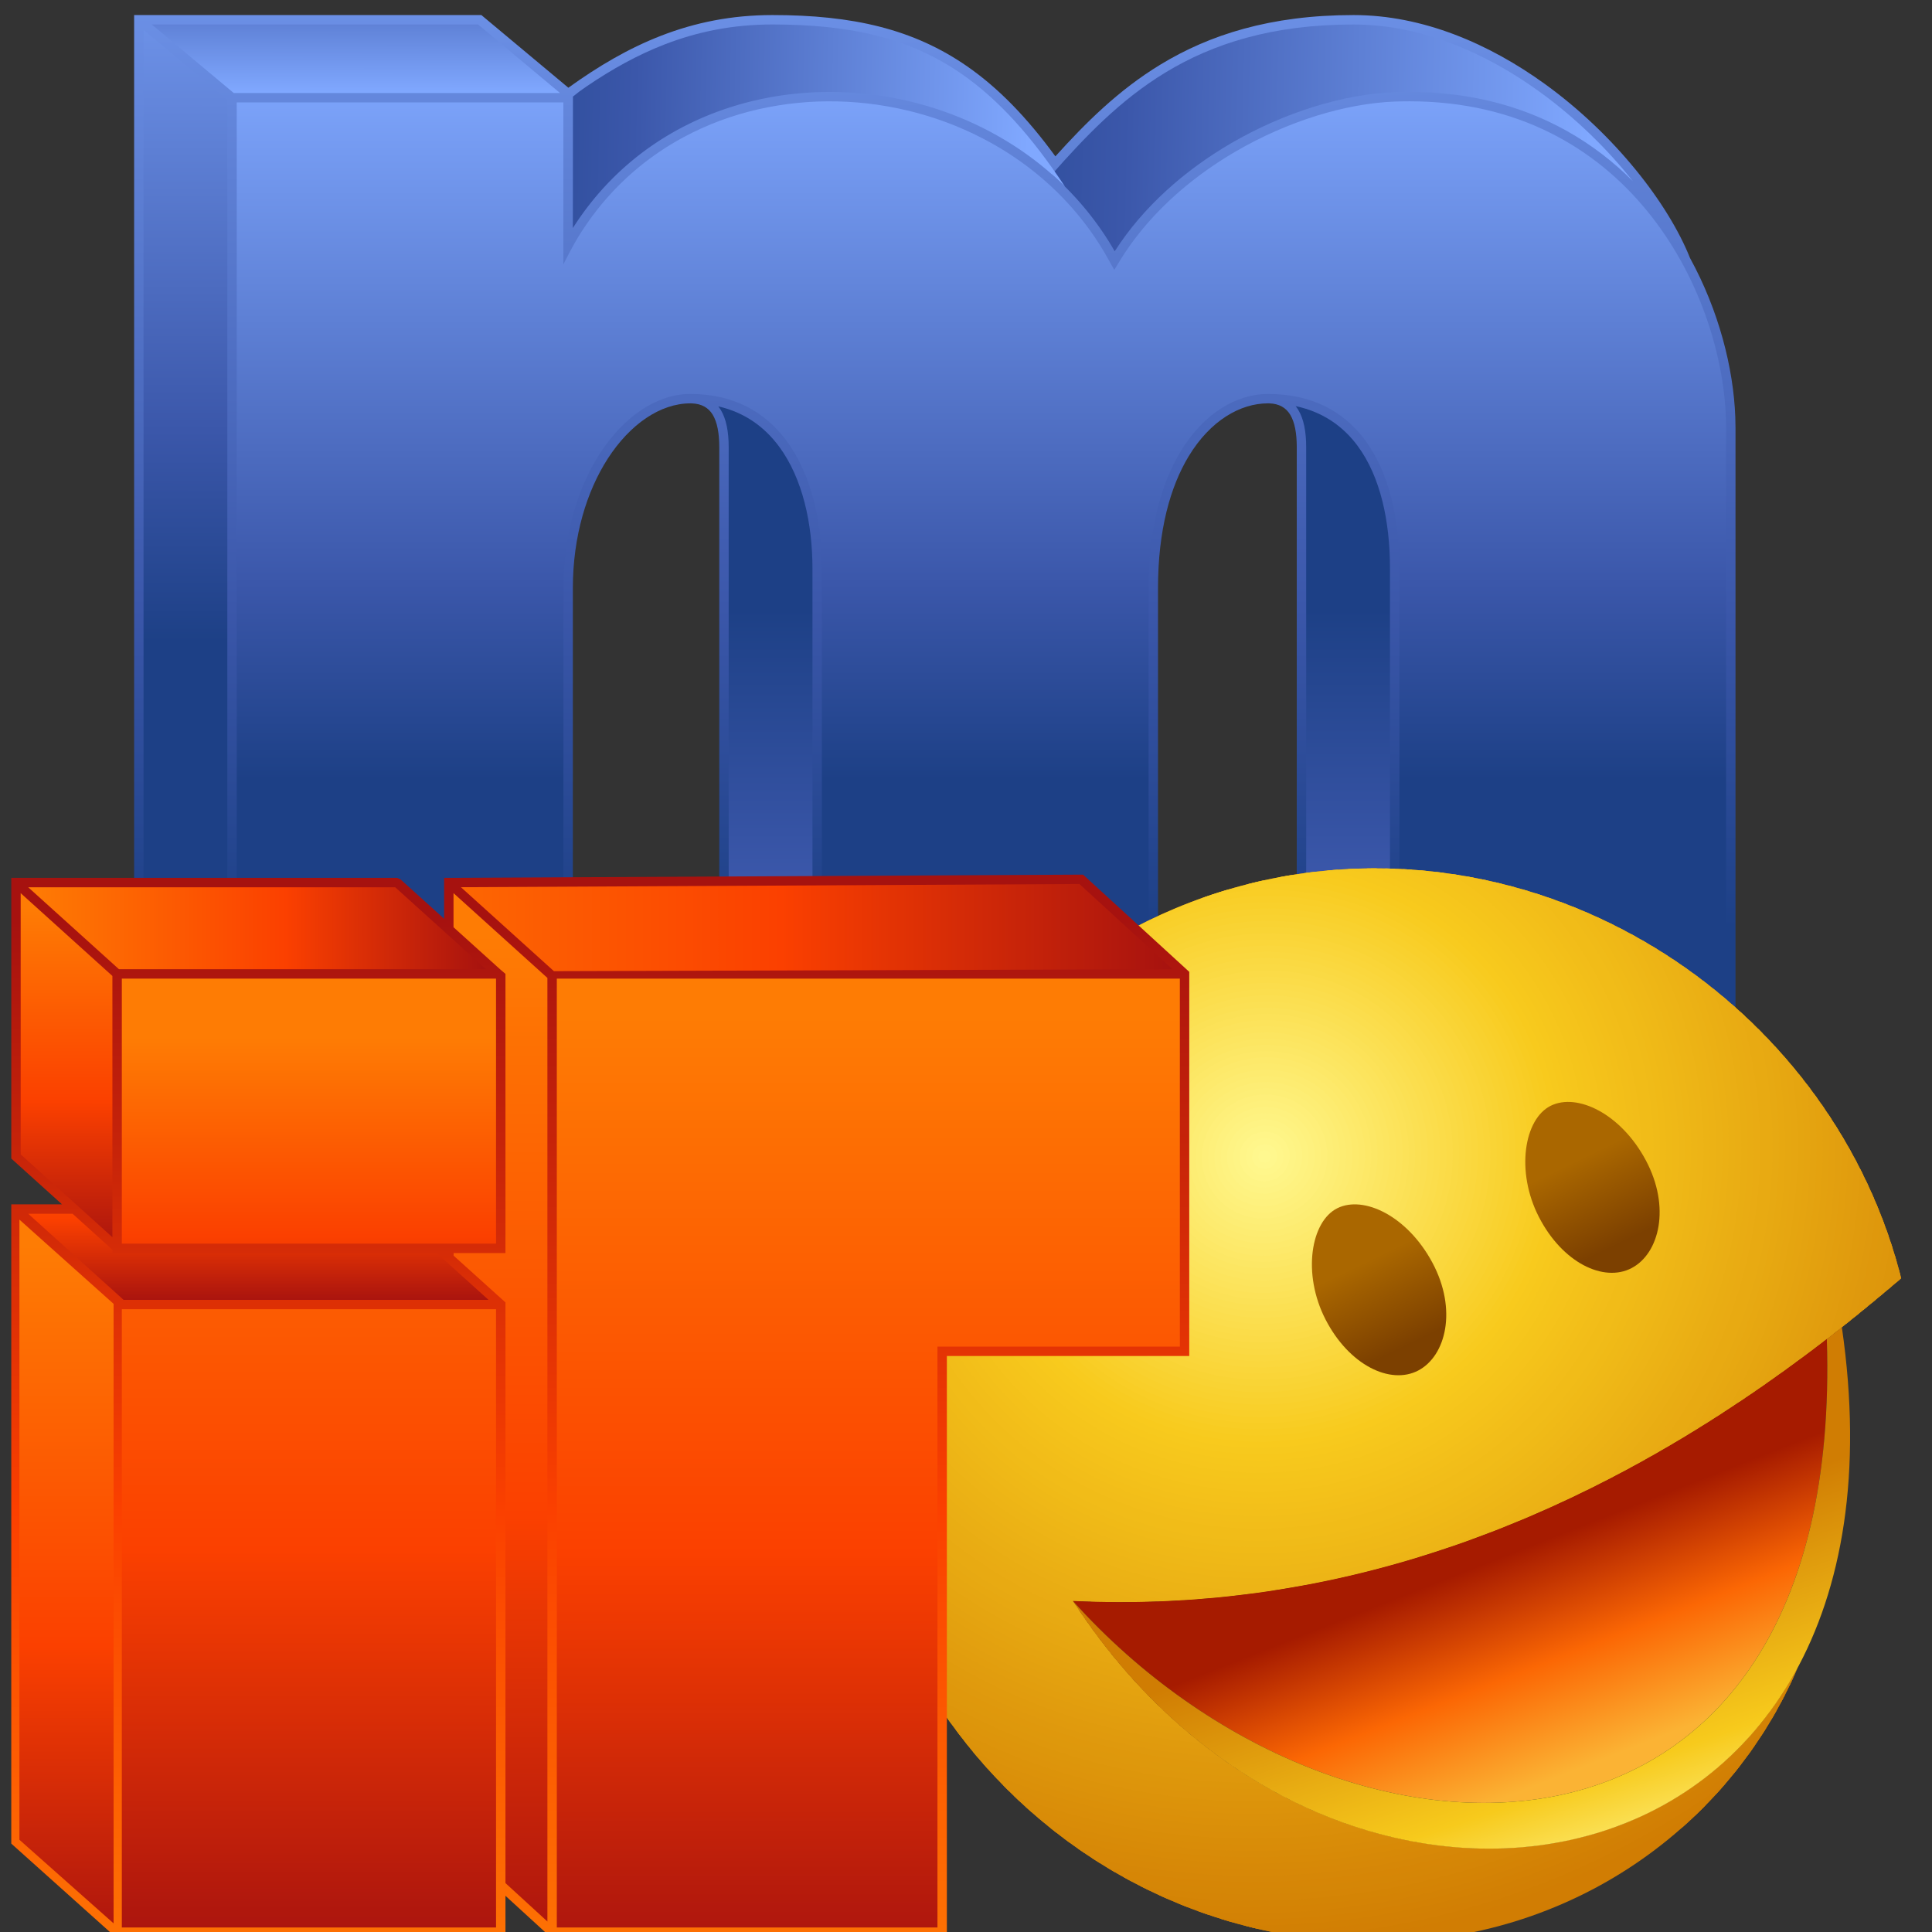 <svg viewBox="0 0 201.6 201.6" xmlns="http://www.w3.org/2000/svg" xmlns:xlink="http://www.w3.org/1999/xlink"><rect x="0" y="0" width="201.6" height="201.6" fill="#333333" stroke="none"/><clipPath id="a"><path clip-rule="evenodd" d="m2947.21 3902.29-71.79 59.94-1.33 1.11v413.59c0 10.86-1.55 19.63-5.19 25.59-3.32 5.41-8.62 8.54-16.35 8.81l-1.11.02c-23.46 0-47.29-16.17-64.85-43.4-16.47-25.56-27.38-60.82-27.38-101.7v-363.34-3.7h-3.69-263.7l-3.7 3v.08l-71.79 59.94-1.33 1.11v1.71 750.95h3.7 1.32 267.41l68.27-57.02c23.38 16.84 47.18 30.9 72.82 40.83 26.6 10.31 55.16 16.19 87.27 16.19 62.74 0 110.6-10.88 152.92-40.32 24.34-16.91 46.76-39.95 69.09-70.54 23.71 26.27 49.46 51.99 82.57 72.1 38.2 23.19 86.02 38.76 151.38 38.76 54.31 0 106.44-22.49 150.26-54.2 54.79-39.64 96.73-93.84 113.73-136.48 22.65-41.34 34.05-86.28 35.5-124.75.1-2.96.16-5.76.16-8.32v-489.34-3.7h-3.69-260.01-3.7l-3.69 3v.08l-71.79 59.94-1.34 1.11v1.71 411.88c0 10.86-1.55 19.63-5.19 25.59-3.32 5.41-8.61 8.56-16.35 8.82l-1.11.01c-21.55 0-45.14-13.37-62.18-41.56-14.36-23.76-24.04-57.99-24.04-103.54v-363.34-3.7h-3.69-260.02-3.69l-3.7 3z"/></clipPath><linearGradient id="b"><stop offset="0" stop-color="#1d4086"/><stop offset=".273" stop-color="#3b57aa"/><stop offset="1" stop-color="#80a8ff"/></linearGradient><linearGradient id="c" gradientUnits="userSpaceOnUse" spreadMethod="pad" x1="3043.35" x2="3043.35" xlink:href="#b" y1="3999.14" y2="4923.05"/><clipPath id="d"><path clip-rule="evenodd" d="m3517.67 4655.83c-42.68 30.88-93.33 52.78-145.92 52.78-63.88 0-110.46-15.12-147.57-37.66-36.04-21.88-63.42-50.93-89.11-79.95 10.06-8.89 19.47-18.67 28.05-29.3 7.77-9.63 14.89-19.98 21.22-31.04 22.38 34.99 55.08 63.61 90.97 84.57 42.24 24.66 89.02 38.79 128.63 40.27 53.73 2.02 98.62-9.95 135.32-30.53 19.45-10.92 36.6-24.25 51.54-39.22-19.61 24.79-44.58 49.42-73.13 70.08z"/></clipPath><linearGradient id="e"><stop offset="0" stop-color="#1d4086"/><stop offset=".367" stop-color="#3b57aa"/><stop offset="1" stop-color="#80a8ff"/></linearGradient><linearGradient id="f" gradientUnits="userSpaceOnUse" spreadMethod="pad" x1="2984.79" x2="3561.63" xlink:href="#e" y1="4815.74" y2="4801.15"/><clipPath id="g"><path clip-rule="evenodd" d="m2493.14 4654.87h255.98l-64.28 53.74h-255.98z"/></clipPath><linearGradient id="h"><stop offset="0" stop-color="#1d4086"/><stop offset=".32" stop-color="#3b57aa"/><stop offset="1" stop-color="#80a8ff"/></linearGradient><linearGradient id="i" gradientUnits="userSpaceOnUse" spreadMethod="pad" x1="2589.52" x2="2589.24" xlink:href="#h" y1="4822.23" y2="4655.27"/><clipPath id="j"><path clip-rule="evenodd" d="m2488.12 3911.82v737.64l-65.73 54.95v-737.64z"/></clipPath><linearGradient id="k" gradientUnits="userSpaceOnUse" spreadMethod="pad" x1="2455.04" x2="2455.53" xlink:href="#b" y1="4223.55" y2="4834.16"/><clipPath id="l"><path clip-rule="evenodd" d="m2947.21 3911.82v369.89c0 35.22-7.71 70.75-26.14 95.68-11.43 15.49-27.1 26.9-47.71 31.59.64-.82 1.25-1.7 1.82-2.62 4.42-7.21 6.3-17.27 6.3-29.43v-410.16z"/></clipPath><linearGradient id="m" gradientUnits="userSpaceOnUse" spreadMethod="pad" x1="2910.52" x2="2910.2" xlink:href="#h" y1="4249.78" y2="3593.86"/><clipPath id="n"><path clip-rule="evenodd" d="m3400.31 3911.82v369.89c0 37.25-7.49 72.08-25.33 96.22-11.53 15.59-27.49 26.78-48.68 31.25.71-.88 1.37-1.82 1.98-2.82 4.42-7.21 6.29-17.27 6.29-29.43v-410.16z"/></clipPath><linearGradient id="o" gradientUnits="userSpaceOnUse" spreadMethod="pad" x1="3363.54" x2="3363.22" xlink:href="#h" y1="4249.92" y2="3593.73"/><clipPath id="p"><path clip-rule="evenodd" d="m3145.27 4581.47-.07.07-.68.68-.31.3-.45.44-.54.52-.23.23-.76.74h-.01l-.76.72-.24.23-.53.5-.48.45-.3.28-.71.66-.06.06-.79.72-.17.16-.61.55-.41.38-.37.33-.66.59-.13.12-.8.71-.11.09-.68.6-.35.31-.44.39-.6.52-.21.17-.8.69-.04.03-.76.66-.29.24-.52.43-.54.45-.27.23-.79.64-.03.03-1.03.85-.6.49-.47.38-.35.28-.72.58-.1.08-1.66 1.31-.4.31-.44.33-.65.52-.17.13-.84.64-.08.05-.76.59-.34.25-.5.37-.59.45-.25.19-.86.62-.84.62-.27.2-.58.42-.53.38-.33.24-.78.56-.93.65-.2.14-.66.47-.46.31-.41.29-.72.49-.14.1-.87.59-.12.08-.75.51-.39.26-.48.33-.65.43-.22.15-.89.58-.04.02-.84.55-.3.2-.58.37-.57.37-.31.19-.85.54-.04.02-.88.56-.24.15-.66.4-.5.32-.39.24-.77.47-.12.07-.9.55-.15.09-.74.44-.44.26-.46.28-.71.42-.2.11-.9.54-.08.03-.83.49-.36.2-.55.32-.63.35-.28.16-.91.52-1.8.98-1.78.98-1.8.97-1.81.94-1.82.93-1.82.93-1.84.89-1.84.9-1.84.87-1.84.86-1.86.85-1.86.83-1.87.81-1.87.81-1.88.79-1.89.77-1.89.76-1.9.74-1.91.73-1.9.71-1.92.7-1.91.69-1.92.67-1.93.66-1.93.64-1.94.63-1.94.61-1.95.59-1.94.59-1.96.56-1.96.56-1.95.53h-.01l-1.96.53-1.97.5-1.97.5-1.98.47-1.97.47h-.01l-1.98.44-1.99.44-1.98.42-1.99.39-2 .4-1.99.37-2 .36h-.01l-1.99.34-2.01.33-2 .31-2.01.3-2.01.28-2 .27h-.01l-2.01.26-2.01.24-2.01.22h-.01l-2.01.21h-.01l-2.01.18-2.02.19h-.01l-2.01.16-2.02.14-2.02.14-2.02.11-2.02.1-2.02.09h-.01l-2.02.07-2.02.06-2.02.04-2.03.02-2.02.01-2.03-.01-2.02-.02-2.02-.03v-.01l-2.02-.05-2.03-.06v-.01l-2.01-.08-2.02-.1-2.02-.11-2.02-.13-2.01-.14v-.01l-2.01-.15v-.01l-2.02-.17-2-.19-.01-.01-2-.19-2.01-.23v-.01l-2.01-.23-2-.25v-.01l-2-.26v-.01l-1.99-.27-2-.3-1.99-.33h-.01l-1.98-.32-1.98-.35h-.01l-1.98-.36-1.98-.38-1.97-.4h-.01l-1.97-.4v-.01l-1.97-.42v-.01l-1.96-.44h-.01l-1.96-.45-1.95-.47h-.01l-1.95-.49-1.95-.51-1.95-.52-1.94-.54-1.93-.55h-.01l-1.93-.57-1.93-.58-1.92-.6-1.92-.61v-.01l-1.91-.63-1.91-.64-1.9-.67-1.9-.67v-.01l-1.89-.69-1.89-.71-1.88-.72v-.01l-1.87-.74-1.87-.76v-.01l-1.86-.76-1.86-.8-1.85-.8-1.85-.83-1.83-.83v-.01l-1.83-.85v-.01l-1.82-.86v-.01l-1.82-.88-1.81-.9v-.01l-1.8-.92-1.8-.93v-.01l-1.78-.94v-.01l-1.54-.83-1.52-.84-1.52-.85v-.01l-1.51-.86v-.01l-1.51-.87v-.01l-1.5-.89-1.49-.9-.01-.01-1.48-.91h-.01l-1.48-.92v-.01l-1.48-.93v-.01l-1.47-.95-1.46-.96-.01-.01-1.45-.96v-.01l-1.45-.98-.01-.01-1.44-1-1.44-1.01-1.43-1.03-1.42-1.03-1.42-1.05v-.01l-1.41-1.05h-.01l-1.4-1.07-1.39-1.09h-.01l-1.38-1.1h-.01l-1.37-1.11h-.01l-1.37-1.13-1.36-1.13h-.01l-1.36-1.15-1.35-1.15v-.01l-1.34-1.17h-.01l-1.33-1.18h-.01l-1.32-1.19h-.01l-1.31-1.21h-.01l-1.3-1.22h-.01l-1.3-1.24h-.01l-1.29-1.24h-.01l-1.28-1.26-1.28-1.27-1.27-1.28h-.01l-1.25-1.3h-.01l-1.25-1.3-1.25-1.32-1.24-1.33-1.22-1.34h-.01l-1.22-1.36-1.21-1.37-1.21-1.38-1.19-1.39-1.18-1.41h-.01l-1.17-1.41-1.16-1.44h-.01l-1.16-1.44-1.14-1.46h-.01l-1.13-1.46-1.13-1.48h-.01l-1.11-1.49h-.01l-1.1-1.51-1.1-1.52-1.09-1.52-1.08-1.55-1.07-1.55-1.06-1.56-1.05-1.59-1.04-1.59-1.04-1.61.08 102.29v.86c3.57 2.96 6.53 5.15 10.65 7.94 19.69 13.4 39.82 24.66 61.24 32.96 25.75 9.97 53.44 15.67 84.61 15.67 61.22 0 107.78-10.52 148.71-38.99 28.5-19.81 54.4-48.37 80.77-88.15z"/></clipPath><linearGradient id="q" gradientUnits="userSpaceOnUse" spreadMethod="pad" x1="2631.89" x2="3120.58" xlink:href="#e" y1="4804.05" y2="4792.38"/><clipPath id="r"><path clip-rule="evenodd" d="m2751.83 4647.48h-256.32v-740.88h256.32v359.65c0 42.37 11.37 79.02 28.56 105.69 18.94 29.37 45.04 46.79 71.05 46.79 34.26 0 58.75-14.41 75.28-36.57 19.66-26.35 27.88-63.64 27.88-100.45v-375.11h256.32v359.65c0 47.01 10.11 82.53 25.11 107.34 18.51 30.63 44.53 45.14 68.5 45.14 34.84 0 59.56-13.87 76.11-36.05 19.06-25.55 27.06-62.09 27.06-100.97v-375.11h256.32v485.65c0 2.82-.06 5.51-.15 8.06-1.89 50.57-21.46 112.62-61.85 162.05h-.01c-40.29 49.29-101.39 85.98-186.44 85.98-3.91 0-7.71-.07-11.37-.2-38.43-1.44-83.98-15.23-125.21-39.32l-1.69-.99-.02-.02-1.65-.98-.07-.04-1.61-.98-.1-.06-1.57-.96-.13-.08-1.53-.96-.16-.11-1.5-.94-.2-.12-1.46-.94-.22-.14-1.42-.93-.27-.17-1.37-.92-.29-.19-1.34-.9-.33-.21-1.31-.89-.35-.24-.36-.25-1.28-.89-1.24-.87-.41-.29-1.2-.85-.44-.31-1.16-.84-.46-.34-1.13-.82-.5-.36-1.08-.8-.53-.4-1.05-.79-.55-.42-1.01-.77-.59-.45-.98-.76-.61-.47-.94-.74-.64-.51-.9-.72-.67-.53-.87-.71-.68-.56-.84-.69-.71-.59-.8-.66-.75-.62-.77-.65-.76-.65-.73-.63-.79-.68-.7-.61-.81-.72-.67-.58-.83-.75-.64-.56-.86-.78-.59-.55-.89-.81-.56-.52-.91-.84-.53-.5-.93-.88-.5-.48-.94-.9-.47-.46-.97-.94-.44-.43-.98-.98-.41-.41-1.01-1.01-.37-.38-1.03-1.05-.34-.36-1.36-1.41-1.06-1.12-.28-.31-1.34-1.43-1.1-1.2-.22-.25-1.12-1.23-.2-.23-1.12-1.26-.17-.2-1.14-1.31-.15-.17-1.15-1.34-.12-.14-1.17-1.39-.09-.11-1.25-1.51-1.18-1.45-.05-.07-1.2-1.49-.02-.03-1.2-1.53-.01-.01-1.18-1.54-.03-.04-1.15-1.52-.05-.06-1.11-1.5-.08-.1-1.07-1.47-.09-.13-1.04-1.46-.12-.16-1-1.43-.14-.2-.96-1.41-.16-.22-.93-1.39-.17-.26-.9-1.36-.2-.3-.86-1.33-.21-.33-.83-1.32-.23-.36-.8-1.29-.07-.11-.07-.12-.07-.12-.03-.05-.04-.06-.07-.12-.07-.12-.07-.11-.07-.12-.07-.11-.07-.13-.08-.11-.07-.11-.06-.12-.08-.12-.07-.11-.07-.12-.07-.12-.07-.11-.07-.12-.07-.12-.07-.12-.07-.11-.07-.11-.07-.12-.07-.12-.07-.11-.07-.12-.07-.12-.08-.11-.06-.12-.07-.12-.08-.12-.07-.11-.06-.11-.07-.13-.08-.11-.07-.12-.06-.11-.08-.12-.07-.11-.07-.12-.07-.12-.07-.12-.07-.11-.07-.12-.07-.12-.07-.11-.07-.12-.07-.11-.07-.12-.07-.11-.07-.13-.07-.11-.07-.12-.07-.11-.07-.12-.07-.12-.07-.11-.07-.12-.07-.12-.08-.11-.06-.12-.08-.12-.07-.11-.07.12-.07.13-.07.13-.07.13-.08.12-.07.13-.07.13-.08.13-.07.12-.07.13-.07.13-.07.12-.08.13-.07.13-.07.13-.07.12-.08.13-.07.12-.28.52-.08.12-1.51 2.65-1.04 1.91-.01.03-.08.13c-1.02 1.85-2.07 3.68-3.13 5.5l-.32.53-.78 1.32-.3.49-.83 1.36-1.12 1.82-.26.41-.9 1.41-.23.36-.93 1.44-.2.32-.98 1.46-1.19 1.78-.17.25-1.04 1.5-1.22 1.75-.11.17-1.12 1.56-.09.14-1.16 1.57-.07.1-1.2 1.61-.03.06-1.25 1.63v.02l-1.26 1.64-.02.01-1.26 1.61-.05.05-1.25 1.57-.06.08-1.24 1.51-.1.12-1.21 1.47-.13.15-1.2 1.42-.16.18-1.18 1.37-.18.22-1.17 1.33-.22.25-1.14 1.28-.25.28-1.13 1.24-.28.3-1.11 1.2-.31.34-1.09 1.14-.34.37-.03.02-1.42 1.48-1.04 1.07-.41.42-1.02 1.03-.45.45-1 .98-.48.48-.97.94-.53.5-1.5 1.43-.92.87-.59.55-.9.83-.63.57-.87.79-.66.6-.85.75-.71.62-.81.72-.74.64-.79.68-.78.67-.77.64-.81.69-.74.61-.85.7-.71.58-.89.72-.68.55-.93.74-.65.51-.97.76-.62.48-1.01.78-.59.44-1.05.8-.56.42-1.1.8-.52.39-1.14.83-.49.35-1.17.85-.47.33-1.22.86-.42.28-1.27.88-.39.27-1.3.89-.36.24-1.35.89-.33.22-1.38.91-.29.19-1.44.92-.26.16-1.47.93-.22.14-1.52.95-.19.11-1.56.95-.15.09-1.61.96-.12.07-1.65.97-.07.04-1.7.98-.04.02-1.74.99c-36.99 20.69-78.98 31.84-120.96 32.83-41.93.98-83.85-8.16-120.75-28.04l-1.52-.82-.13-.07-1.39-.77-.25-.14-1.27-.72-.35-.2-1.15-.66-.48-.28-1.02-.6-.59-.35-.89-.54-.72-.42-.78-.47-.82-.52-.66-.4-.93-.59-.54-.34-1.05-.67-.41-.26-1.17-.76-.3-.19-1.27-.84-.18-.13-1.39-.93-.06-.04-1.44-.99-.05-.04-1.38-.96-.17-.11-1.26-.9-.28-.2-1.14-.83-.39-.28-1.02-.75-.5-.37-.91-.68-.61-.46-.79-.6-.72-.55-.67-.52-.82-.64-.57-.45-.93-.74-.45-.36-1.02-.84-.34-.27-1.14-.94-.23-.19-1.23-1.03-.12-.1-1.34-1.14v-.01l-1.35-1.16-.09-.09-1.24-1.08-.2-.19-1.12-1-.3-.28-1.02-.92-.4-.37-.9-.84-.51-.48-.79-.75-.6-.58-1.4-1.34-.57-.56-.81-.79-.46-.47-.9-.91-1.36-1.38-.27-.27-1.09-1.13-.16-.17-1.17-1.24-.06-.07-1.23-1.33-.04-.04-1.18-1.3-.14-.14-.2-.23-1.1-1.23-.98-1.11-.32-.36-.88-1.01-.41-.49-.77-.9-.5-.6-.68-.8-.59-.71-.57-.7-.68-.84-.48-.59-.77-.96-.38-.47-.85-1.09-.29-.36-.93-1.21-.19-.26-1.01-1.34-.11-.13-1.09-1.47-.02-.02-1.09-1.5-.08-.1-1.01-1.42-.16-.22-.92-1.3-.24-.35-.83-1.19-.33-.48-.73-1.08-.4-.6-.64-.96-.49-.74-.55-.84-.56-.86-.47-.73-.64-1-.37-.6-.71-1.14-.3-.48-.2-.33-.21-.34-.2-.34c-2.38-3.9-4.53-7.84-6.62-11.84l-.18-.34-.18-.34-.18-.35-.17-.34-.18-.34-.18-.35-1.25-2.4-.18-.35-.18-.35-.17-.34-.18-.35-.18-.35-.18-.34-.17-.35-.18-.35-.18-.35-.18-.34-.18-.35-.18-.35-.18-.35z"/></clipPath><linearGradient id="s" gradientUnits="userSpaceOnUse" spreadMethod="pad" x1="3079.86" x2="3079.87" xlink:href="#b" y1="4116.21" y2="4680.04"/><clipPath id="t"><path clip-rule="evenodd" d="m3151.57 3471.73c206.95-9.8 398.66 61.05 575.79 193.58 5.24 3.92 10.48 7.9 15.69 11.95l11.79 9.25c15.75 12.5 31.32 25.42 46.54 38.39-46.51 184.57-218.47 321.62-412.84 321.62-68.08 0-132.31-16.81-188.92-46.59-19.97-10.51-38.99-22.63-56.9-36.2-.13-.1-.27-.2-.4-.29-101.12-76.79-166.63-199.68-166.63-338.18 0-89.04 27.07-171.62 73.27-239.65 74.53-109.74 198.83-181.61 339.58-181.61 154.6 0 278.64 91.63 331.51 215.14-109.96-204.2-412.29-188.69-568.48 52.59z"/></clipPath><clipPath id="u"><path clip-rule="evenodd" d="m3727.36 3665.31c-177.13-132.53-368.84-203.38-575.79-193.58 213.27-237.46 605.71-237.77 591.48 205.53-5.21-4.05-10.45-8.03-15.69-11.95z"/></clipPath><linearGradient id="v" gradientUnits="userSpaceOnUse" spreadMethod="pad" x1="3504.74" x2="3569.13" y1="3512.76" y2="3348.18"><stop offset="0" stop-color="#a61b00"/><stop offset=".508" stop-color="#fb6704"/><stop offset="1" stop-color="#fbb334"/></linearGradient><clipPath id="w"><path clip-rule="evenodd" d="m3743.05 3677.26c14.23-443.3-378.21-442.99-591.48-205.53 206.78-319.43 669.71-243.15 603.27 214.78-3.92-3.11-7.85-6.19-11.79-9.25z"/></clipPath><linearGradient id="x" gradientUnits="userSpaceOnUse" spreadMethod="pad" x1="3520.39" x2="3606.44" y1="3504.36" y2="3252.41"><stop offset="0" stop-color="#d07d03"/><stop offset=".656" stop-color="#f7ca1c"/><stop offset="1" stop-color="#fff78f"/></linearGradient><clipPath id="y"><path clip-rule="evenodd" d="m3358.99 3779.88c20.74 10.32 55.05-6.13 74.63-42.75 19.59-36.64 10.72-73.15-11.18-84.6-21.89-11.45-54.26 4.24-72.7 40.1s-11.49 76.94 9.25 87.25z"/></clipPath><linearGradient id="z"><stop offset="0" stop-color="#7c4000"/><stop offset="1" stop-color="#aa6700"/></linearGradient><linearGradient id="A" gradientUnits="userSpaceOnUse" spreadMethod="pad" x1="3416.37" x2="3384.31" xlink:href="#z" y1="3673.38" y2="3739.35"/><clipPath id="B"><path clip-rule="evenodd" d="m2739.25 3210.3-79.84 73.09-1.21 1.11v754.57h5.1v-.01l496.22 2.55 81.03-74.18 2.28-2.09-.01-297.72v-3.69h-3.68-186.48v-452.03-3.69h-3.7-254.96-47.36-5.11l-1.07.98z"/></clipPath><linearGradient id="C"><stop offset="0" stop-color="#a6120f"/><stop offset=".531" stop-color="#fb4000"/><stop offset="1" stop-color="#fe7c04"/></linearGradient><linearGradient id="D" gradientUnits="userSpaceOnUse" spreadMethod="pad" x1="2950.63" x2="2950.67" xlink:href="#C" y1="4008.17" y2="3131.91"/><clipPath id="E"><path clip-rule="evenodd" d="m3526.4 3860.25c20.74 10.32 55.05-6.12 74.63-42.75 19.59-36.64 10.72-73.15-11.18-84.6-21.89-11.45-54.26 4.23-72.69 40.1-18.45 35.86-11.5 76.94 9.24 87.25z"/></clipPath><linearGradient id="F" gradientUnits="userSpaceOnUse" spreadMethod="pad" x1="3583.78" x2="3551.72" xlink:href="#z" y1="3753.75" y2="3819.72"/><clipPath id="G"><path clip-rule="evenodd" d="m3235.46 3960.04h-488.82v-744.44h298.63v452.02 3.69h3.69 186.5z"/></clipPath><linearGradient id="H"><stop offset="0" stop-color="#a6120f"/><stop offset=".438" stop-color="#fb4000"/><stop offset="1" stop-color="#fe7c04"/></linearGradient><linearGradient id="I" gradientUnits="userSpaceOnUse" spreadMethod="pad" x1="2991.15" x2="2991.17" xlink:href="#H" y1="3181.22" y2="3930.17"/><clipPath id="J"><path clip-rule="evenodd" d="m2671.41 4031.74 72.94-65.86 485.36 1.51-73.03 66.86z"/></clipPath><linearGradient id="K" gradientUnits="userSpaceOnUse" spreadMethod="pad" x1="3231.52" x2="2526.81" xlink:href="#H" y1="3997.17" y2="3997.07"/><clipPath id="L"><path clip-rule="evenodd" d="m2739.25 3960.57-73.66 66.52v-739.39l73.66-67.43z"/></clipPath><linearGradient id="M" gradientUnits="userSpaceOnUse" spreadMethod="pad" x1="2702.34" x2="2702.53" xlink:href="#H" y1="3183.01" y2="3994.71"/><clipPath id="N"><path clip-rule="evenodd" d="m2358.41 3782.94-38.56 34.81-1.22 1.11v1.62l.01 214.9v3.69h3.68 1.41 297.55l2.46-.95 78.29-70.69 4.31-3.7v-.19-215.15-3.7h-3.7-37.05v-1.96l40.75-36.74v-494.09-3.69h-3.7-211.28-86.01-5.08l-1.07.95-1.24 1.11-78.1 70-1.24 1.11v1.63 496.23 3.7h3.7 1.41z"/></clipPath><linearGradient id="O" gradientUnits="userSpaceOnUse" spreadMethod="pad" x1="2512.54" x2="2512.6" xlink:href="#C" y1="4005.73" y2="3132.14"/><clipPath id="P"><path clip-rule="evenodd" d="m2331.91 3775.55 74.8-67.55h286.33l-40.62 36.69h-254.46v2.63l-31.25 28.23z"/></clipPath><linearGradient id="Q" gradientUnits="userSpaceOnUse" spreadMethod="pad" x1="2512.56" x2="2512.56" xlink:href="#H" y1="3704.88" y2="3856.23"/><clipPath id="R"><path clip-rule="evenodd" d="m2698.95 3215.6v485.02h-293.59v-485.02z"/></clipPath><linearGradient id="S" gradientUnits="userSpaceOnUse" spreadMethod="pad" x1="2552.21" x2="2552.24" xlink:href="#H" y1="3193.2" y2="3920.63"/><clipPath id="T"><path clip-rule="evenodd" d="m2403.07 3967.43h287.95l-71.16 64.25h-287.94z"/></clipPath><linearGradient id="U" gradientUnits="userSpaceOnUse" spreadMethod="pad" x1="2692.19" x2="2330.91" xlink:href="#H" y1="3996.81" y2="3996.76"/><clipPath id="V"><path clip-rule="evenodd" d="m2397.96 3757.13v204.97l-71.96 64.99v-204.97z"/></clipPath><linearGradient id="W" gradientUnits="userSpaceOnUse" spreadMethod="pad" x1="2361.99" x2="2362.01" xlink:href="#H" y1="3744.66" y2="4016.25"/><clipPath id="X"><path clip-rule="evenodd" d="m2698.95 3960.04h-293.59v-207.96h293.59z"/></clipPath><linearGradient id="Y" gradientUnits="userSpaceOnUse" spreadMethod="pad" x1="2552.22" x2="2552.24" xlink:href="#H" y1="3636.79" y2="3913.47"/><clipPath id="Z"><path clip-rule="evenodd" d="m2325.01 3284.38 73.88-65.58v486.06l-73.88 66.08z"/></clipPath><linearGradient id="aa" gradientUnits="userSpaceOnUse" spreadMethod="pad" x1="2361.96" x2="2362.05" xlink:href="#H" y1="3190.62" y2="3751"/><g clip-path="url(#a)" transform="matrix(.133 0 0 -.133 -307.2 628.8)"><path d="m2947.21 3902.29-71.79 59.94-1.33 1.11v413.59c0 10.86-1.55 19.63-5.19 25.59-3.32 5.41-8.62 8.54-16.35 8.81l-1.11.02c-23.46 0-47.29-16.17-64.85-43.4-16.47-25.56-27.38-60.82-27.38-101.7v-363.34-3.7h-3.69-263.7l-3.7 3v.08l-71.79 59.94-1.33 1.11v1.71 750.95h3.7 1.32 267.41l68.27-57.02c23.38 16.84 47.18 30.9 72.82 40.83 26.6 10.31 55.16 16.19 87.27 16.19 62.74 0 110.6-10.88 152.92-40.32 24.34-16.91 46.76-39.95 69.09-70.54 23.71 26.27 49.46 51.99 82.57 72.1 38.2 23.19 86.02 38.76 151.38 38.76 54.31 0 106.44-22.49 150.26-54.2 54.79-39.64 96.73-93.84 113.73-136.48 22.65-41.34 34.05-86.28 35.5-124.75.1-2.96.16-5.76.16-8.32v-489.34-3.7h-3.69-260.01-3.7l-3.69 3v.08l-71.79 59.94-1.34 1.11v1.71 411.88c0 10.86-1.55 19.63-5.19 25.59-3.32 5.41-8.61 8.56-16.35 8.82l-1.11.01c-21.55 0-45.14-13.37-62.18-41.56-14.36-23.76-24.04-57.99-24.04-103.54v-363.34-3.7h-3.69-260.02-3.69l-3.7 3v.08" fill="url(#c)"/></g><g clip-path="url(#d)" transform="matrix(.133 0 0 -.133 -307.2 628.8)"><path d="m3517.67 4655.83c-42.68 30.88-93.33 52.78-145.92 52.78-63.88 0-110.46-15.12-147.57-37.66-36.04-21.88-63.42-50.93-89.11-79.95 10.06-8.89 19.47-18.67 28.05-29.3 7.77-9.63 14.89-19.98 21.22-31.04 22.38 34.99 55.08 63.61 90.97 84.57 42.24 24.66 89.02 38.79 128.63 40.27 53.73 2.02 98.62-9.95 135.32-30.53 19.45-10.92 36.6-24.25 51.54-39.22-19.61 24.79-44.58 49.42-73.13 70.08" fill="url(#f)"/></g><g clip-path="url(#g)" transform="matrix(.133 0 0 -.133 -307.2 628.8)"><path d="m2493.14 4654.87h255.98l-64.28 53.74h-255.98z" fill="url(#i)"/></g><g clip-path="url(#j)" transform="matrix(.133 0 0 -.133 -307.2 628.8)"><path d="m2488.12 3911.82v737.64l-65.73 54.95v-737.64z" fill="url(#k)"/></g><g clip-path="url(#l)" transform="matrix(.133 0 0 -.133 -307.2 628.8)"><path d="m2947.21 3911.82v369.89c0 35.22-7.71 70.75-26.14 95.68-11.43 15.49-27.1 26.9-47.71 31.59.64-.82 1.25-1.7 1.82-2.62 4.42-7.21 6.3-17.27 6.3-29.43v-410.16z" fill="url(#m)"/></g><g clip-path="url(#n)" transform="matrix(.133 0 0 -.133 -307.2 628.8)"><path d="m3400.31 3911.82v369.89c0 37.25-7.49 72.08-25.33 96.22-11.53 15.59-27.49 26.78-48.68 31.25.71-.88 1.37-1.82 1.98-2.82 4.42-7.21 6.29-17.27 6.29-29.43v-410.16z" fill="url(#o)"/></g><g clip-path="url(#p)" transform="matrix(.133 0 0 -.133 -307.2 628.8)"><path d="m3145.27 4581.47-.07.07-.68.68-.31.3-.45.44-.54.52-.23.23-.76.74h-.01l-.76.72-.24.23-.53.5-.48.45-.3.28-.71.66-.06.06-.79.72-.17.16-.61.55-.41.38-.37.33-.66.59-.13.12-.8.71-.11.09-.68.6-.35.31-.44.39-.6.52-.21.17-.8.69-.04.03-.76.66-.29.24-.52.43-.54.45-.27.23-.79.64-.03.03-1.03.85-.6.49-.47.38-.35.28-.72.58-.1.08-1.66 1.31-.4.31-.44.33-.65.52-.17.13-.84.64-.08.05-.76.59-.34.25-.5.37-.59.45-.25.19-.86.62-.84.62-.27.2-.58.42-.53.38-.33.24-.78.56-.93.65-.2.14-.66.47-.46.31-.41.29-.72.49-.14.1-.87.59-.12.08-.75.51-.39.26-.48.33-.65.43-.22.15-.89.58-.04.02-.84.55-.3.2-.58.37-.57.37-.31.19-.85.54-.04.02-.88.56-.24.15-.66.4-.5.32-.39.24-.77.47-.12.07-.9.55-.15.09-.74.44-.44.26-.46.28-.71.42-.2.11-.9.54-.08.03-.83.49-.36.2-.55.32-.63.35-.28.16-.91.52-1.8.98-1.78.98-1.8.97-1.81.94-1.82.93-1.82.93-1.84.89-1.84.9-1.84.87-1.84.86-1.86.85-1.86.83-1.87.81-1.87.81-1.88.79-1.89.77-1.89.76-1.9.74-1.91.73-1.9.71-1.92.7-1.91.69-1.92.67-1.93.66-1.93.64-1.94.63-1.94.61-1.95.59-1.94.59-1.96.56-1.96.56-1.95.53h-.01l-1.96.53-1.97.5-1.97.5-1.98.47-1.97.47h-.01l-1.98.44-1.99.44-1.98.42-1.99.39-2 .4-1.99.37-2 .36h-.01l-1.99.34-2.01.33-2 .31-2.01.3-2.01.28-2 .27h-.01l-2.01.26-2.01.24-2.01.22h-.01l-2.01.21h-.01l-2.01.18-2.02.19h-.01l-2.01.16-2.02.14-2.02.14-2.02.11-2.02.1-2.02.09h-.01l-2.02.07-2.02.06-2.02.04-2.03.02-2.02.01-2.03-.01-2.02-.02-2.02-.03v-.01l-2.02-.05-2.03-.06v-.01l-2.01-.08-2.02-.1-2.02-.11-2.02-.13-2.01-.14v-.01l-2.01-.15v-.01l-2.02-.17-2-.19-.01-.01-2-.19-2.01-.23v-.01l-2.01-.23-2-.25v-.01l-2-.26v-.01l-1.99-.27-2-.3-1.99-.33h-.01l-1.98-.32-1.98-.35h-.01l-1.98-.36-1.98-.38-1.97-.4h-.01l-1.97-.4v-.01l-1.97-.42v-.01l-1.96-.44h-.01l-1.96-.45-1.95-.47h-.01l-1.95-.49-1.95-.51-1.95-.52-1.94-.54-1.93-.55h-.01l-1.93-.57-1.93-.58-1.92-.6-1.92-.61v-.01l-1.91-.63-1.91-.64-1.9-.67-1.9-.67v-.01l-1.89-.69-1.89-.71-1.88-.72v-.01l-1.87-.74-1.87-.76v-.01l-1.86-.76-1.86-.8-1.85-.8-1.85-.83-1.83-.83v-.01l-1.83-.85v-.01l-1.82-.86v-.01l-1.82-.88-1.81-.9v-.01l-1.8-.92-1.8-.93v-.01l-1.78-.94v-.01l-1.54-.83-1.52-.84-1.52-.85v-.01l-1.51-.86v-.01l-1.51-.87v-.01l-1.5-.89-1.49-.9-.01-.01-1.48-.91h-.01l-1.48-.92v-.01l-1.48-.93v-.01l-1.47-.95-1.46-.96-.01-.01-1.45-.96v-.01l-1.45-.98-.01-.01-1.44-1-1.44-1.01-1.43-1.03-1.42-1.03-1.42-1.05v-.01l-1.41-1.05h-.01l-1.4-1.07-1.39-1.09h-.01l-1.38-1.1h-.01l-1.37-1.11h-.01l-1.37-1.13-1.36-1.13h-.01l-1.36-1.15-1.35-1.15v-.01l-1.34-1.17h-.01l-1.33-1.18h-.01l-1.32-1.19h-.01l-1.31-1.21h-.01l-1.3-1.22h-.01l-1.3-1.24h-.01l-1.29-1.24h-.01l-1.28-1.26-1.28-1.27-1.27-1.28h-.01l-1.25-1.3h-.01l-1.25-1.3-1.25-1.32-1.24-1.33-1.22-1.34h-.01l-1.22-1.36-1.21-1.37-1.21-1.38-1.19-1.39-1.18-1.41h-.01l-1.17-1.41-1.16-1.44h-.01l-1.16-1.44-1.14-1.46h-.01l-1.13-1.46-1.13-1.48h-.01l-1.11-1.49h-.01l-1.1-1.51-1.1-1.52-1.09-1.52-1.08-1.55-1.07-1.55-1.06-1.56-1.05-1.59-1.04-1.59-1.04-1.61.08 102.29v.86c3.57 2.96 6.53 5.15 10.65 7.94 19.69 13.4 39.82 24.66 61.24 32.96 25.75 9.97 53.44 15.67 84.61 15.67 61.22 0 107.78-10.52 148.71-38.99 28.5-19.81 54.4-48.37 80.77-88.15" fill="url(#q)"/></g><g clip-path="url(#r)" transform="matrix(.133 0 0 -.133 -307.2 628.8)"><path d="m2751.83 4647.48h-256.32v-740.88h256.32v359.65c0 42.37 11.37 79.02 28.56 105.69 18.94 29.37 45.04 46.79 71.05 46.79 34.26 0 58.75-14.41 75.28-36.57 19.66-26.35 27.88-63.64 27.88-100.45v-375.11h256.32v359.65c0 47.01 10.11 82.53 25.11 107.34 18.51 30.63 44.53 45.14 68.5 45.14 34.84 0 59.56-13.87 76.11-36.05 19.06-25.55 27.06-62.09 27.06-100.97v-375.11h256.32v485.65c0 2.82-.06 5.51-.15 8.06-1.89 50.57-21.46 112.62-61.85 162.05h-.01c-40.29 49.29-101.39 85.98-186.44 85.98-3.91 0-7.71-.07-11.37-.2-38.43-1.44-83.98-15.23-125.21-39.32l-1.69-.99-.02-.02-1.65-.98-.07-.04-1.61-.98-.1-.06-1.57-.96-.13-.08-1.53-.96-.16-.11-1.5-.94-.2-.12-1.46-.94-.22-.14-1.42-.93-.27-.17-1.37-.92-.29-.19-1.34-.9-.33-.21-1.31-.89-.35-.24-.36-.25-1.28-.89-1.24-.87-.41-.29-1.2-.85-.44-.31-1.16-.84-.46-.34-1.13-.82-.5-.36-1.08-.8-.53-.4-1.05-.79-.55-.42-1.01-.77-.59-.45-.98-.76-.61-.47-.94-.74-.64-.51-.9-.72-.67-.53-.87-.71-.68-.56-.84-.69-.71-.59-.8-.66-.75-.62-.77-.65-.76-.65-.73-.63-.79-.68-.7-.61-.81-.72-.67-.58-.83-.75-.64-.56-.86-.78-.59-.55-.89-.81-.56-.52-.91-.84-.53-.5-.93-.88-.5-.48-.94-.9-.47-.46-.97-.94-.44-.43-.98-.98-.41-.41-1.01-1.01-.37-.38-1.03-1.05-.34-.36-1.36-1.41-1.06-1.12-.28-.31-1.34-1.43-1.1-1.2-.22-.25-1.12-1.23-.2-.23-1.12-1.26-.17-.2-1.14-1.31-.15-.17-1.15-1.34-.12-.14-1.17-1.39-.09-.11-1.25-1.51-1.18-1.45-.05-.07-1.2-1.49-.02-.03-1.2-1.53-.01-.01-1.18-1.54-.03-.04-1.15-1.52-.05-.06-1.11-1.5-.08-.1-1.07-1.47-.09-.13-1.04-1.46-.12-.16-1-1.43-.14-.2-.96-1.41-.16-.22-.93-1.39-.17-.26-.9-1.36-.2-.3-.86-1.33-.21-.33-.83-1.32-.23-.36-.8-1.29-.07-.11-.07-.12-.07-.12-.03-.05-.04-.06-.07-.12-.07-.12-.07-.11-.07-.12-.07-.11-.07-.13-.08-.11-.07-.11-.06-.12-.08-.12-.07-.11-.07-.12-.07-.12-.07-.11-.07-.12-.07-.12-.07-.12-.07-.11-.07-.11-.07-.12-.07-.12-.07-.11-.07-.12-.07-.12-.08-.11-.06-.12-.07-.12-.08-.12-.07-.11-.06-.11-.07-.13-.08-.11-.07-.12-.06-.11-.08-.12-.07-.11-.07-.12-.07-.12-.07-.12-.07-.11-.07-.12-.07-.12-.07-.11-.07-.12-.07-.11-.07-.12-.07-.11-.07-.13-.07-.11-.07-.12-.07-.11-.07-.12-.07-.12-.07-.11-.07-.12-.07-.12-.08-.11-.06-.12-.08-.12-.07-.11-.07.12-.07.13-.07.13-.07.13-.08.12-.07.13-.07.13-.08.13-.07.12-.07.13-.07.13-.07.12-.08.13-.07.13-.07.13-.07.12-.08.13-.07.12-.28.52-.08.12-1.51 2.65-1.04 1.91-.01.03-.08.13c-1.02 1.85-2.07 3.68-3.13 5.5l-.32.53-.78 1.32-.3.49-.83 1.36-1.12 1.82-.26.41-.9 1.41-.23.36-.93 1.44-.2.32-.98 1.46-1.19 1.78-.17.25-1.04 1.5-1.22 1.75-.11.17-1.12 1.56-.09.14-1.16 1.57-.07.1-1.2 1.61-.03.06-1.25 1.63v.02l-1.26 1.64-.02.01-1.26 1.61-.05.05-1.25 1.57-.06.08-1.24 1.51-.1.12-1.21 1.47-.13.15-1.2 1.42-.16.18-1.18 1.37-.18.22-1.17 1.33-.22.25-1.14 1.28-.25.28-1.13 1.24-.28.3-1.11 1.2-.31.34-1.09 1.14-.34.37-.03.02-1.42 1.48-1.04 1.07-.41.42-1.02 1.03-.45.45-1 .98-.48.48-.97.94-.53.5-1.5 1.43-.92.87-.59.55-.9.83-.63.57-.87.79-.66.6-.85.75-.71.62-.81.72-.74.64-.79.68-.78.67-.77.64-.81.69-.74.61-.85.7-.71.58-.89.72-.68.55-.93.74-.65.51-.97.76-.62.48-1.01.78-.59.44-1.05.8-.56.42-1.1.8-.52.39-1.14.83-.49.35-1.17.85-.47.33-1.22.86-.42.28-1.27.88-.39.27-1.3.89-.36.24-1.35.89-.33.22-1.38.91-.29.19-1.44.92-.26.16-1.47.93-.22.14-1.52.95-.19.11-1.56.95-.15.09-1.61.96-.12.07-1.65.97-.07.04-1.7.98-.04.02-1.74.99c-36.99 20.69-78.98 31.84-120.96 32.83-41.93.98-83.85-8.16-120.75-28.04l-1.52-.82-.13-.07-1.39-.77-.25-.14-1.27-.72-.35-.2-1.15-.66-.48-.28-1.02-.6-.59-.35-.89-.54-.72-.42-.78-.47-.82-.52-.66-.4-.93-.59-.54-.34-1.05-.67-.41-.26-1.17-.76-.3-.19-1.27-.84-.18-.13-1.39-.93-.06-.04-1.44-.99-.05-.04-1.38-.96-.17-.11-1.26-.9-.28-.2-1.14-.83-.39-.28-1.02-.75-.5-.37-.91-.68-.61-.46-.79-.6-.72-.55-.67-.52-.82-.64-.57-.45-.93-.74-.45-.36-1.02-.84-.34-.27-1.14-.94-.23-.19-1.23-1.03-.12-.1-1.34-1.14v-.01l-1.35-1.16-.09-.09-1.24-1.08-.2-.19-1.12-1-.3-.28-1.02-.92-.4-.37-.9-.84-.51-.48-.79-.75-.6-.58-1.4-1.34-.57-.56-.81-.79-.46-.47-.9-.91-1.36-1.38-.27-.27-1.09-1.13-.16-.17-1.17-1.24-.06-.07-1.23-1.33-.04-.04-1.18-1.3-.14-.14-.2-.23-1.1-1.23-.98-1.11-.32-.36-.88-1.01-.41-.49-.77-.9-.5-.6-.68-.8-.59-.71-.57-.7-.68-.84-.48-.59-.77-.96-.38-.47-.85-1.09-.29-.36-.93-1.21-.19-.26-1.01-1.34-.11-.13-1.09-1.47-.02-.02-1.09-1.5-.08-.1-1.01-1.42-.16-.22-.92-1.3-.24-.35-.83-1.19-.33-.48-.73-1.08-.4-.6-.64-.96-.49-.74-.55-.84-.56-.86-.47-.73-.64-1-.37-.6-.71-1.14-.3-.48-.2-.33-.21-.34-.2-.34c-2.38-3.9-4.53-7.84-6.62-11.84l-.18-.34-.18-.34-.18-.35-.17-.34-.18-.34-.18-.35-1.25-2.4-.18-.35-.18-.35-.17-.34-.18-.35-.18-.35-.18-.34-.17-.35-.18-.35-.18-.35-.18-.34-.18-.35-.18-.35-.18-.35v127.12" fill="url(#s)"/></g><g clip-path="url(#t)" fill-rule="evenodd" transform="matrix(.133 0 0 -.133 -307.2 628.8)"><path d="m3597.2 4209.16 412.44-783.96-776.85-408.82-412.43 783.96z" fill="#d17d03"/><path d="m3305.37 3814.02c3.63 1.91 5.05 6.33 3.18 9.88s-6.32 4.89-9.94 2.98-5.04-6.33-3.18-9.88c1.87-3.55 6.32-4.89 9.94-2.98" fill="#fff88f"/><path d="m3304.25 3816.16c-2.42-1.27-5.39-.38-6.63 1.99-1.25 2.37-.3 5.31 2.12 6.59 2.41 1.27 5.38.38 6.62-1.99 1.25-2.37.3-5.32-2.11-6.59zm3.38-6.43c6.03 3.18 8.41 10.56 5.29 16.47-3.11 5.92-10.53 8.14-16.56 4.96-6.04-3.17-8.41-10.55-5.3-16.46 3.11-5.92 10.53-8.14 16.57-4.97" fill="#fff78d"/><path d="m3306.5 3811.88c-4.83-2.54-10.76-.77-13.25 3.97-2.49 4.73-.6 10.63 4.23 13.17s10.77.77 13.25-3.97c2.5-4.73.6-10.63-4.23-13.17zm3.38-6.43c8.46 4.45 11.77 14.77 7.42 23.05-4.36 8.29-14.75 11.39-23.2 6.95-8.45-4.45-11.77-14.77-7.41-23.05 4.36-8.29 14.74-11.4 23.19-6.95" fill="#fff68a"/><path d="m3308.76 3807.59c-7.25-3.81-16.15-1.14-19.88 5.96-3.74 7.09-.9 15.95 6.35 19.75 7.24 3.82 16.15 1.15 19.88-5.95s.89-15.94-6.35-19.76zm3.38-6.43c10.86 5.72 15.13 18.99 9.53 29.64-5.61 10.66-18.96 14.65-29.82 8.93-10.87-5.71-15.14-18.98-9.53-29.64 5.6-10.65 18.95-14.65 29.82-8.93" fill="#fff588"/><path d="m3311.01 3803.31c-9.66-5.09-21.53-1.53-26.51 7.94-4.98 9.46-1.19 21.26 8.47 26.34 9.66 5.09 21.53 1.53 26.51-7.94s1.19-21.26-8.47-26.34zm3.38-6.43c13.28 6.98 18.5 23.21 11.65 36.23s-23.17 17.9-36.45 10.91c-13.28-6.98-18.49-23.21-11.64-36.23 6.84-13.02 23.16-17.9 36.44-10.91" fill="#fef485"/><path d="m3313.27 3799.02c-12.08-6.36-26.91-1.91-33.14 9.93-6.23 11.83-1.49 26.57 10.59 32.93 12.07 6.35 26.91 1.91 33.13-9.93 6.23-11.83 1.49-26.57-10.58-32.93zm3.38-6.43c15.69 8.26 21.86 27.43 13.76 42.82-8.09 15.38-27.38 21.16-43.07 12.9-15.7-8.26-21.86-27.43-13.77-42.82 8.1-15.38 27.38-21.16 43.08-12.9" fill="#fef383"/><path d="m3315.52 3794.73c-14.49-7.62-32.29-2.29-39.76 11.91s-1.79 31.9 12.7 39.52c14.49 7.63 32.29 2.3 39.77-11.91 7.47-14.2 1.78-31.89-12.71-39.52zm3.38-6.43c18.11 9.54 25.22 31.65 15.89 49.4-9.34 17.76-31.6 24.43-49.71 14.89-18.11-9.53-25.22-31.64-15.88-49.4 9.34-17.75 31.59-24.41 49.7-14.89" fill="#fef280"/><path d="m3317.77 3790.45c-16.9-8.9-37.67-2.68-46.38 13.89-8.72 16.57-2.09 37.21 14.82 46.11 16.9 8.89 37.67 2.68 46.39-13.89 8.71-16.58 2.08-37.22-14.83-46.11zm3.39-6.43c20.52 10.8 28.58 35.87 18 55.99-10.59 20.12-35.81 27.67-56.34 16.87-20.52-10.8-28.58-35.87-18-55.99 10.59-20.12 35.81-27.68 56.34-16.87" fill="#fef17e"/><path d="m3320.03 3786.16c-19.32-10.16-43.05-3.05-53.01 15.88-9.97 18.94-2.38 42.53 16.93 52.69 19.32 10.17 43.06 3.06 53.02-15.87 9.96-18.94 2.38-42.53-16.94-52.7zm3.38-6.43c22.94 12.07 31.95 40.09 20.12 62.58s-40.02 30.93-62.96 18.85c-22.94-12.07-31.94-40.08-20.12-62.57 11.84-22.49 40.02-30.93 62.96-18.86" fill="#fef07b"/><path d="m3322.29 3781.88c-21.74-11.44-48.44-3.44-59.65 17.86s-2.67 47.85 19.06 59.28c21.73 11.44 48.44 3.44 59.64-17.86 11.21-21.3 2.68-47.85-19.05-59.28zm3.38-6.43c25.35 13.34 35.31 44.31 22.23 69.16s-44.23 34.18-69.58 20.84c-25.36-13.34-35.31-44.31-22.24-69.16 13.08-24.85 44.23-34.18 69.59-20.84" fill="#feef79"/><path d="m3324.54 3777.59c-24.15-12.71-53.82-3.82-66.27 19.85s-2.97 53.16 21.18 65.87c24.14 12.71 53.81 3.82 66.26-19.85 12.46-23.67 2.98-53.16-21.17-65.87zm3.38-6.43c27.77 14.61 38.67 48.53 24.35 75.75s-48.44 37.44-76.21 22.83-38.67-48.53-24.35-75.75 48.44-37.44 76.21-22.83" fill="#fdee76"/><path d="m3326.79 3773.3c-26.56-13.97-59.2-4.2-72.9 21.84-13.69 26.04-3.26 58.48 23.3 72.45 26.56 13.98 59.2 4.21 72.9-21.83s3.27-58.48-23.3-72.46zm3.39-6.42c30.18 15.88 42.03 52.74 26.46 82.33-15.56 29.59-52.65 40.7-82.84 24.81-30.18-15.88-42.03-52.74-26.46-82.33 15.56-29.59 52.65-40.7 82.84-24.81" fill="#fded74"/><path d="m3329.05 3769.02c-28.98-15.25-64.58-4.59-79.53 23.82-14.94 28.4-3.56 63.79 25.41 79.04 28.98 15.25 64.59 4.58 79.53-23.82s3.57-63.79-25.41-79.04zm3.38-6.43c32.6 17.16 45.4 56.97 28.59 88.92-16.81 31.96-56.87 43.95-89.47 26.8-32.6-17.16-45.39-56.97-28.59-88.92 16.82-31.96 56.87-43.96 89.47-26.8" fill="#fdec71"/><path d="m3331.3 3764.73c-31.39-16.52-69.96-4.96-86.15 25.81s-3.86 69.1 27.53 85.62c31.39 16.53 69.96 4.97 86.15-25.8s3.87-69.11-27.53-85.63zm3.39-6.43c35.01 18.43 48.76 61.19 30.7 95.51-18.05 34.32-61.08 47.21-96.09 28.78-35.02-18.42-48.76-61.18-30.71-95.5 18.06-34.32 61.08-47.21 96.1-28.79" fill="#fdeb6f"/><path d="m3333.56 3760.45c-33.81-17.79-75.35-5.35-92.78 27.78-17.43 33.15-4.16 74.43 29.65 92.22 33.8 17.79 75.34 5.35 92.77-27.79 17.44-33.14 4.16-74.42-29.64-92.21zm3.38-6.43c37.43 19.69 52.12 65.41 32.82 102.09-19.3 36.69-65.29 50.47-102.72 30.77s-52.12-65.41-32.82-102.09c19.3-36.69 65.29-50.47 102.72-30.77" fill="#fdea6c"/><path d="m3335.81 3756.16c-36.22-19.06-80.72-5.73-99.4 29.78-18.68 35.5-4.46 79.74 31.76 98.8s80.72 5.73 99.4-29.78c18.69-35.5 4.47-79.74-31.76-98.8zm3.39-6.43c39.84 20.97 55.48 69.63 34.94 108.68-20.55 39.06-69.51 53.72-109.35 32.76-39.84-20.97-55.49-69.63-34.94-108.69 20.54-39.05 69.5-53.71 109.35-32.75" fill="#fde96a"/><path d="m3338.07 3751.88c-38.64-20.34-86.11-6.12-106.03 31.75-19.93 37.88-4.76 85.06 33.87 105.39 38.64 20.34 86.11 6.12 106.04-31.75 19.92-37.88 4.75-85.06-33.88-105.39zm3.38-6.43c42.26 22.23 58.85 73.84 37.06 115.26-21.8 41.43-73.72 56.98-115.98 34.74s-58.85-73.84-37.05-115.27c21.79-41.42 73.71-56.97 115.97-34.73" fill="#fde867"/><path d="m3340.32 3747.59c-41.05-21.61-91.49-6.5-112.66 33.74s-5.05 90.38 36 111.98 91.49 6.49 112.66-33.74c21.17-40.25 5.05-90.38-36-111.98zm3.39-6.43c44.67 23.51 62.21 78.07 39.17 121.86-23.04 43.78-77.93 60.23-122.6 36.72s-62.21-78.07-39.17-121.86c23.03-43.79 77.92-60.23 122.6-36.72" fill="#fce765"/><path d="m3342.58 3743.3c-43.47-22.87-96.87-6.87-119.29 35.74-22.41 42.6-5.35 95.68 38.12 118.55 43.46 22.88 96.87 6.88 119.28-35.73 22.42-42.6 5.35-95.68-38.11-118.56zm3.38-6.42c47.09 24.77 65.57 82.28 41.29 128.44-24.28 46.15-82.14 63.48-129.23 38.7-47.08-24.78-65.57-82.28-41.29-128.44 24.29-46.15 82.14-63.49 129.23-38.7" fill="#fce662"/><path d="m3344.83 3739.02c-45.88-24.15-102.25-7.26-125.91 37.71-23.66 44.98-5.65 101 40.23 125.15s102.26 7.26 125.92-37.71 5.64-101.01-40.24-125.15zm3.38-6.43c49.51 26.05 68.94 86.5 43.41 135.03-25.52 48.52-86.35 66.74-135.85 40.69s-68.94-86.51-43.41-135.03c25.53-48.53 86.35-66.74 135.85-40.69" fill="#fce560"/><path d="m3347.09 3734.73c-48.3-25.41-107.64-7.64-132.54 39.7-24.91 47.34-5.95 106.32 42.35 131.74 48.29 25.41 107.63 7.64 132.54-39.7 24.9-47.34 5.94-106.33-42.35-131.74zm3.38-6.43c51.92 27.33 72.3 90.73 45.53 141.62-26.78 50.89-90.57 70-142.49 42.68-51.91-27.33-72.3-90.73-45.52-141.62 26.77-50.89 90.56-70 142.48-42.68" fill="#fce45d"/><path d="m3349.34 3730.45c-50.71-26.69-113.02-8.03-139.16 41.68-26.16 49.71-6.25 111.64 44.46 138.32 50.71 26.69 113.02 8.03 139.17-41.68s6.24-111.64-44.47-138.32zm3.38-6.43c54.34 28.59 75.67 94.94 47.65 148.2s-94.78 73.26-149.11 44.66c-54.33-28.59-75.66-94.94-47.65-148.2 28.03-53.26 94.78-73.25 149.11-44.66" fill="#fce35b"/><path d="m3351.6 3726.16c-53.13-27.96-118.4-8.41-145.8 43.67-27.39 52.08-6.54 116.95 46.59 144.91 53.12 27.96 118.4 8.4 145.79-43.67 27.4-52.07 6.54-116.95-46.58-144.91zm3.38-6.43c56.75 29.86 79.02 99.17 49.76 154.79s-98.99 76.51-155.73 46.65c-56.75-29.87-79.03-99.17-49.77-154.79 29.26-55.63 98.99-76.51 155.74-46.65" fill="#fce258"/><path d="m3353.85 3721.87c-55.54-29.23-123.78-8.78-152.42 45.66s-6.84 122.27 48.7 151.5c55.54 29.22 123.78 8.78 152.42-45.66 28.65-54.44 6.84-122.27-48.7-151.5zm3.38-6.42c59.16 31.13 82.39 103.38 51.88 161.37s-103.2 79.77-162.36 48.63c-59.16-31.13-82.39-103.38-51.88-161.38 30.51-57.99 103.2-79.76 162.36-48.62" fill="#fbe156"/><path d="m3356.11 3717.59c-57.96-30.5-129.16-9.17-159.06 47.64-29.88 56.81-7.13 127.58 50.83 158.08 57.95 30.5 129.16 9.17 159.05-47.64 29.88-56.81 7.13-127.58-50.82-158.08zm3.38-6.43c61.57 32.4 85.75 107.61 53.99 167.96-31.75 60.36-107.41 83.02-168.98 50.62-61.58-32.4-85.75-107.61-54-167.96 31.75-60.37 107.41-83.03 168.99-50.62" fill="#fbe053"/><path d="m3358.36 3713.3c-60.37-31.77-134.54-9.55-165.68 49.63-31.13 59.17-7.43 132.9 52.94 164.67 60.37 31.76 134.55 9.55 165.68-49.63 31.13-59.17 7.43-132.9-52.94-164.67zm3.38-6.43c63.99 33.68 89.12 111.83 56.12 174.55-33 62.73-111.63 86.28-175.62 52.61-63.99-33.68-89.11-111.83-56.11-174.56 33-62.72 111.62-86.27 175.61-52.6" fill="#fbdf51"/><path d="m3360.61 3709.02c-62.78-33.04-139.92-9.94-172.3 51.61-32.37 61.54-7.73 138.21 55.06 171.25 62.78 33.04 139.92 9.94 172.3-51.61 32.38-61.54 7.73-138.22-55.06-171.25zm3.39-6.43c66.4 34.95 92.47 116.04 58.23 181.14-34.25 65.09-115.84 89.53-182.25 54.58-66.4-34.95-92.47-116.04-58.23-181.14 34.25-65.09 115.84-89.53 182.25-54.58" fill="#fbde4e"/><path d="m3362.87 3704.73c-65.2-34.31-145.31-10.32-178.93 53.59s-8.03 143.54 57.17 177.85 145.31 10.31 178.93-53.6c33.63-63.91 8.03-143.53-57.17-177.84zm3.38-6.43c68.82 36.22 95.84 120.27 60.35 187.73-35.49 67.45-120.05 92.78-188.87 56.57-68.82-36.22-95.84-120.27-60.35-187.72 35.49-67.47 120.05-92.79 188.87-56.58" fill="#fbdd4c"/><path d="m3365.13 3700.44c-67.62-35.58-150.7-10.69-185.56 55.58-34.87 66.28-8.32 148.85 59.29 184.44 67.61 35.58 150.69 10.69 185.56-55.58 34.86-66.28 8.32-148.85-59.29-184.44zm3.38-6.42c71.23 37.48 99.2 124.48 62.46 194.31-36.73 69.83-124.26 96.04-195.49 58.55-71.24-37.49-99.21-124.48-62.47-194.31s124.26-96.04 195.5-58.55" fill="#fbdc49"/><path d="m3367.38 3696.16c-70.02-36.85-156.07-11.08-192.18 57.56-36.12 68.65-8.63 154.17 61.41 191.02 70.02 36.85 156.07 11.08 192.18-57.56 36.11-68.65 8.62-154.17-61.41-191.02zm3.38-6.43c73.65 38.76 102.57 128.7 64.59 200.9-37.98 72.19-128.48 99.3-202.13 60.54s-102.56-128.71-64.58-200.9 128.47-99.3 202.12-60.54" fill="#fbdb47"/><path d="m3369.63 3691.88c-72.44-38.13-161.45-11.47-198.81 59.54s-8.91 159.48 63.53 197.61c72.44 38.12 161.45 11.46 198.81-59.55 37.36-71.02 8.92-159.48-63.53-197.6zm3.39-6.43c76.06 40.02 105.93 132.92 66.7 207.48s-132.69 102.55-208.76 62.52c-76.06-40.02-105.92-132.92-66.69-207.48 39.22-74.56 132.68-102.56 208.75-62.52" fill="#fada44"/><path d="m3371.89 3687.59c-74.85-39.4-166.84-11.85-205.44 61.53s-9.21 164.8 65.64 204.19c74.86 39.4 166.84 11.85 205.44-61.53 38.61-73.38 9.22-164.8-65.64-204.19zm3.38-6.43c78.48 41.3 109.29 137.14 68.82 214.07s-136.9 105.81-215.38 64.51-109.29-137.14-68.82-214.07 136.9-105.81 215.38-64.51" fill="#fad942"/><path d="m3374.14 3683.3c-77.27-40.66-172.21-12.23-212.06 63.52s-9.51 170.11 67.76 210.78c77.27 40.66 172.22 12.22 212.07-63.52 39.84-75.75 9.51-170.12-67.77-210.78zm3.39-6.43c80.89 42.58 112.65 141.36 70.93 220.66-41.71 79.3-141.11 109.07-222 66.5-80.9-42.58-112.66-141.37-70.94-220.66 41.72-79.3 141.11-109.07 222.01-66.5" fill="#fad83f"/><path d="m3376.4 3679.02c-79.69-41.94-177.6-12.61-218.7 65.5-41.09 78.11-9.8 175.43 69.89 217.36 79.68 41.94 177.59 12.61 218.69-65.5 41.09-78.11 9.81-175.43-69.88-217.36zm3.38-6.43c83.31 43.84 116.02 145.58 73.06 227.24-42.96 81.67-145.33 112.33-228.64 68.48-83.31-43.84-116.01-145.58-73.05-227.24 42.96-81.67 145.32-112.33 228.63-68.48" fill="#fad73d"/><path d="m3378.65 3674.73c-82.1-43.21-182.98-12.99-225.32 67.49-42.33 80.48-10.1 180.74 72 223.95s182.98 12.99 225.32-67.49 10.1-180.74-72-223.95zm3.39-6.43c85.72 45.11 119.37 149.8 75.17 233.83-44.21 84.03-149.54 115.58-235.26 70.47-85.73-45.11-119.38-149.81-75.18-233.83 44.21-84.03 149.54-115.58 235.27-70.47" fill="#fad63a"/><path d="m3380.91 3670.45c-84.52-44.49-188.36-13.38-231.95 69.46-43.58 82.85-10.4 186.07 74.11 230.54 84.52 44.48 188.37 13.38 231.95-69.47 43.59-82.85 10.41-186.06-74.11-230.53zm3.38-6.43c88.14 46.38 122.74 154.02 77.29 240.41-45.45 86.4-153.75 118.84-241.89 72.45-88.14-46.38-122.74-154.02-77.29-240.42 45.46-86.39 153.75-118.83 241.89-72.44" fill="#fad538"/><path d="m3383.16 3666.16c-86.93-45.75-193.74-13.76-238.57 71.46-44.83 85.21-10.7 191.38 76.23 237.12 86.93 45.75 193.74 13.76 238.57-71.46 44.83-85.21 10.7-191.37-76.23-237.12zm3.39-6.43c90.55 47.65 126.1 158.24 79.4 247-46.7 88.77-157.96 122.09-248.51 74.44-90.56-47.65-126.1-158.24-79.41-247.01 46.7-88.76 157.96-122.09 248.52-74.43" fill="#f9d435"/><path d="m3385.42 3661.87c-89.35-47.01-199.13-14.14-245.2 73.45-46.08 87.57-11 196.69 78.35 243.71 89.34 47.01 199.12 14.13 245.2-73.45 46.07-87.58 10.99-196.69-78.35-243.71zm3.38-6.43c92.97 48.93 129.47 162.47 81.52 253.6-47.94 91.13-162.17 125.34-255.14 76.42-92.97-48.93-129.47-162.47-81.52-253.6 47.94-91.13 162.17-125.34 255.14-76.42" fill="#f9d333"/><path d="m3387.67 3657.59c-91.76-48.3-204.51-14.52-251.83 75.42-47.32 89.95-11.29 202.01 80.47 250.3s204.51 14.52 251.83-75.42c47.32-89.95 11.29-202.01-80.47-250.3zm3.38-6.43c95.39 50.19 132.83 166.68 83.65 260.18-49.19 93.49-166.39 128.6-261.77 78.4-95.38-50.19-132.83-166.68-83.64-260.18 49.18-93.49 166.38-128.6 261.76-78.4" fill="#f9d230"/><path d="m3389.93 3653.3c-94.18-49.56-209.89-14.9-258.46 77.41-48.56 92.32-11.59 207.33 82.58 256.89 94.18 49.56 209.9 14.9 258.46-77.41 48.57-92.32 11.59-207.33-82.58-256.89zm3.38-6.43c97.8 51.47 136.19 170.9 85.76 266.77-50.44 95.86-170.6 131.85-268.4 80.39-97.79-51.47-136.19-170.9-85.76-266.77 50.44-95.86 170.6-131.85 268.4-80.39" fill="#f9d12e"/><path d="m3392.18 3649.02c-96.59-50.84-215.27-15.29-265.08 79.39s-11.89 212.64 84.7 263.47 215.27 15.29 265.08-79.4c49.81-94.68 11.89-212.64-84.7-263.46zm3.39-6.43c100.21 52.73 139.55 175.12 87.87 273.35-51.67 98.23-174.81 135.11-275.02 82.37-100.21-52.73-139.56-175.12-87.88-273.35s174.81-135.11 275.03-82.37" fill="#f9d02b"/><path d="m3394.44 3644.73c-99.01-52.1-220.66-15.67-271.71 81.38-51.06 97.05-12.19 217.96 86.82 270.06 99 52.1 220.65 15.67 271.71-81.38 51.05-97.05 12.18-217.96-86.82-270.06zm3.38-6.43c102.63 54.01 142.92 179.34 89.99 279.94-52.92 100.6-179.02 138.37-281.65 84.36-102.62-54.01-142.91-179.34-89.99-279.94s179.03-138.37 281.65-84.36" fill="#f9cf29"/><path d="m3396.69 3640.44c-101.42-53.37-226.03-16.05-278.33 83.37-52.31 99.42-12.48 223.28 88.93 276.65 101.42 53.37 226.03 16.04 278.34-83.37 52.3-99.42 12.48-223.27-88.94-276.65zm3.38-6.43c105.05 55.28 146.29 183.56 92.12 286.53-54.17 102.96-183.24 141.62-288.28 86.35-105.04-55.28-146.28-183.57-92.11-286.53 54.17-102.97 183.23-141.63 288.27-86.35" fill="#f9ce26"/><path d="m3398.95 3636.16c-103.84-54.65-231.42-16.43-284.97 85.35-53.54 101.78-12.78 228.59 91.06 283.23 103.83 54.65 231.41 16.43 284.96-85.35s12.78-228.59-91.05-283.23zm3.38-6.43c107.46 56.55 149.64 187.78 94.23 293.11-55.42 105.33-187.45 144.88-294.91 88.33-107.45-56.55-149.64-187.78-94.22-293.11 55.41-105.33 187.45-144.88 294.9-88.33" fill="#f8cd24"/><path d="m3401.2 3631.87c-106.25-55.91-236.8-16.81-291.59 87.34s-13.08 233.9 93.17 289.82c106.25 55.91 236.8 16.81 291.59-87.34s13.08-233.9-93.17-289.82zm3.38-6.43c109.87 57.82 153.01 192 96.35 299.7s-191.66 148.14-301.53 90.32-153.01-192-96.35-299.71c56.66-107.7 191.66-148.13 301.53-90.31" fill="#f8cc21"/><path d="m3403.46 3627.59c-108.67-57.19-242.18-17.2-298.22 89.32s-13.38 239.22 95.29 296.4c108.66 57.19 242.18 17.2 298.21-89.32 56.04-106.52 13.38-239.22-95.28-296.4zm3.38-6.43c112.29 59.09 156.37 196.22 98.46 306.28-57.9 110.07-195.87 151.4-308.16 92.3-112.28-59.09-156.36-196.22-98.46-306.28 57.91-110.07 195.87-151.4 308.16-92.3" fill="#f8cb1f"/><path d="m3405.71 3623.3c-111.08-58.46-247.56-17.58-304.84 91.31-57.28 108.88-13.68 244.53 97.4 302.99 111.08 58.45 247.57 17.58 304.85-91.31 57.28-108.88 13.67-244.54-97.41-302.99zm3.38-6.43c114.7 60.36 159.73 200.44 100.59 312.87-59.16 112.44-200.09 154.65-314.79 94.29s-159.73-200.44-100.58-312.87c59.15-112.44 200.08-154.65 314.78-94.29" fill="#f8ca1d"/><path d="m3407.97 3619.01c-113.5-59.72-252.95-17.96-311.48 93.29s-13.97 249.86 99.53 309.59c113.49 59.72 252.94 17.95 311.47-93.3s13.97-249.85-99.52-309.58zm3.38-6.43c117.11 61.63 163.09 204.67 102.7 319.46-60.4 114.8-204.3 157.91-321.41 96.28-117.12-61.64-163.1-204.67-102.7-319.47 60.39-114.8 204.29-157.9 321.41-96.27" fill="#f7c91d"/><path d="m3410.22 3614.73c-115.91-61-258.33-18.34-318.1 95.27-59.77 113.62-14.26 255.18 101.64 316.17 115.91 61 258.33 18.34 318.1-95.28 59.77-113.61 14.27-255.16-101.64-316.16zm3.38-6.43c119.53 62.9 166.46 208.88 104.82 326.05s-208.51 161.15-328.04 98.25-166.46-208.88-104.82-326.05 208.51-161.16 328.04-98.25" fill="#f7c81c"/><path d="m3412.47 3610.44c-118.32-62.27-263.7-18.72-324.72 97.26-61.02 115.99-14.57 260.49 103.76 322.76 118.32 62.27 263.7 18.72 324.72-97.26 61.02-115.99 14.57-260.49-103.76-322.76zm3.39-6.43c121.94 64.17 169.82 213.1 106.93 332.63-62.88 119.54-212.72 164.42-334.66 100.25-121.95-64.18-169.83-213.1-106.94-332.64s212.72-164.41 334.67-100.24" fill="#f6c71c"/><path d="m3414.73 3606.15c-120.74-63.53-269.09-19.1-331.35 99.25-62.27 118.35-14.86 265.81 105.87 329.34 120.74 63.54 269.09 19.11 331.36-99.24 62.26-118.36 14.85-265.81-105.88-329.35zm3.38-6.42c124.36 65.44 173.19 217.32 109.05 339.22-64.13 121.9-216.93 167.67-341.29 102.22-124.36-65.44-173.18-217.32-109.05-339.22s216.93-167.67 341.29-102.22" fill="#f6c61c"/><path d="m3416.98 3601.87c-123.15-64.81-274.46-19.49-337.98 101.23-63.5 120.72-15.15 271.12 108 335.93s274.47 19.49 337.98-101.23 15.16-271.12-108-335.93zm3.39-6.43c126.77 66.72 176.54 221.54 111.17 345.81-65.38 124.27-221.15 170.93-347.92 104.21-126.78-66.72-176.55-221.54-111.17-345.81 65.37-124.27 221.14-170.92 347.92-104.21" fill="#f5c51b"/><path d="m3419.24 3597.58c-125.57-66.08-279.85-19.87-344.61 103.22-64.75 123.09-15.45 276.43 110.12 342.52 125.56 66.07 279.85 19.86 344.6-103.22 64.76-123.09 15.46-276.44-110.11-342.52zm3.38-6.43c129.19 67.99 179.91 225.76 113.29 352.4s-225.36 174.18-354.55 106.2c-129.19-67.99-179.91-225.77-113.29-352.4 66.63-126.64 225.36-174.18 354.55-106.2" fill="#f5c41b"/><path d="m3421.49 3593.3c-127.98-67.35-285.23-20.25-351.23 105.2s-15.75 281.75 112.23 349.1 285.23 20.25 351.23-105.2 15.76-281.75-112.23-349.1zm3.39-6.43c131.6 69.26 183.27 229.98 115.4 358.98-67.87 129.01-229.57 177.44-361.17 108.18-131.61-69.26-183.27-229.98-115.41-358.98 67.87-129.01 229.57-177.44 361.18-108.18" fill="#f5c31b"/><path d="m3423.75 3589.01c-130.39-68.62-290.62-20.63-357.86 107.19-67.25 127.82-16.05 287.07 114.34 355.69 130.4 68.62 290.62 20.63 357.86-107.19 67.25-127.82 16.06-287.07-114.34-355.69zm3.38-6.43c134.02 70.53 186.64 234.2 117.52 365.57-69.11 131.37-233.78 180.69-367.8 110.17-134.02-70.53-186.63-234.2-117.52-365.57s233.78-180.7 367.8-110.17" fill="#f4c21a"/><path d="m3426 3584.72c-132.81-69.89-296-21.01-364.48 109.18-68.49 130.19-16.35 292.38 116.46 362.28 132.81 69.89 296 21.01 364.49-109.18s16.35-292.38-116.47-362.28zm3.39-6.42c136.43 71.79 189.99 238.41 119.63 372.15-70.35 133.74-237.99 183.95-374.42 112.15-136.44-71.8-190-238.42-119.64-372.15 70.36-133.74 237.99-183.95 374.43-112.15" fill="#f4c11a"/><path d="m3428.26 3580.44c-135.22-71.16-301.38-21.4-371.12 111.16-69.73 132.55-16.64 297.7 118.59 368.86 135.22 71.16 301.38 21.4 371.11-111.16 69.73-132.55 16.64-297.7-118.58-368.86zm3.38-6.43c138.85 73.07 193.36 242.64 121.76 378.74-71.6 136.11-242.21 187.21-381.06 114.14s-193.36-242.64-121.75-378.75c71.6-136.1 242.2-187.2 381.05-114.13" fill="#f3c01a"/><path d="m3430.52 3576.15c-137.65-72.43-306.77-21.77-377.75 113.15s-16.94 303.01 120.7 375.45c137.64 72.43 306.76 21.77 377.74-113.14 70.98-134.93 16.94-303.02-120.69-375.46zm3.37-6.42c141.27 74.34 196.73 246.85 123.88 385.32-72.85 138.48-246.42 190.46-387.68 116.13-141.27-74.35-196.73-246.86-123.88-385.34 72.85-138.47 246.42-190.46 387.68-116.11" fill="#f3bf19"/><path d="m3432.77 3571.87c-140.06-73.71-312.14-22.16-384.37 115.13-72.22 137.28-17.24 308.32 122.81 382.03 140.06 73.7 312.15 22.16 384.37-115.13 72.23-137.29 17.24-308.33-122.81-382.03zm3.38-6.43c143.68 75.61 200.08 251.08 125.99 391.92-74.09 140.83-250.63 193.71-394.31 118.1-143.67-75.61-200.08-251.08-125.99-391.92 74.09-140.83 250.63-193.71 394.31-118.1" fill="#f2be19"/><path d="m3435.02 3567.58c-142.47-74.97-317.52-22.54-390.99 117.12-73.48 139.65-17.54 313.64 124.93 388.62 142.47 74.97 317.53 22.54 391-117.12 73.47-139.65 17.53-313.65-124.94-388.62zm3.39-6.43c146.09 76.89 203.45 255.3 128.11 398.51-75.34 143.2-254.85 196.97-400.94 120.08-146.1-76.88-203.45-255.29-128.11-398.5 75.34-143.2 254.84-196.97 400.94-120.09" fill="#f2bd19"/><path d="m3437.28 3563.3c-144.89-76.25-322.91-22.93-397.63 119.09-74.71 142.03-17.83 318.97 127.05 395.22 144.89 76.24 322.91 22.92 397.63-119.1 74.71-142.03 17.83-318.97-127.05-395.21zm3.38-6.43c148.51 78.15 206.81 259.52 130.23 405.09-76.59 145.57-259.06 200.22-407.57 122.07-148.5-78.15-206.81-259.51-130.22-405.09 76.58-145.57 259.05-200.23 407.56-122.07" fill="#f1bc18"/><path d="m3439.54 3559.01c-147.31-77.52-328.29-23.31-404.26 121.08-75.96 144.39-18.13 324.28 129.17 401.8s328.29 23.31 404.25-121.09c75.96-144.38 18.13-324.27-129.16-401.79zm3.37-6.43c150.93 79.42 210.18 263.74 132.35 411.68s-263.27 203.48-414.19 124.06c-150.92-79.43-210.18-263.74-132.35-411.68s263.27-203.48 414.19-124.06" fill="#f1bc18"/><path d="m3441.79 3554.73c-149.72-78.79-333.67-23.69-410.88 123.06-77.21 146.76-18.43 329.6 131.29 408.38 149.71 78.79 333.67 23.69 410.87-123.06 77.21-146.76 18.43-329.6-131.28-408.38zm3.38-6.43c153.34 80.69 213.54 267.95 134.46 418.26-79.07 150.3-267.48 206.74-420.82 126.04-153.33-80.69-213.53-267.96-134.46-418.26 79.08-150.3 267.48-206.74 420.82-126.04" fill="#f0bb18"/><path d="m3444.04 3550.44c-152.13-80.06-339.05-24.07-417.5 125.05s-18.73 334.91 133.4 414.97 339.05 24.07 417.51-125.05c78.45-149.12 18.72-334.91-133.41-414.97zm3.39-6.43c155.75 81.96 216.89 272.18 136.57 424.85s-271.69 210-427.44 128.03c-155.75-81.96-216.9-272.18-136.58-424.85s271.69-210 427.45-128.03" fill="#f0ba17"/><path d="m3446.3 3546.15c-154.55-81.33-344.44-24.45-424.13 127.04-79.7 151.49-19.03 340.23 135.52 421.56 154.54 81.33 344.43 24.45 424.13-127.04s19.02-340.23-135.52-421.56zm3.38-6.43c158.17 83.24 220.26 276.4 138.7 431.44-81.57 155.04-275.91 213.25-434.08 130.02-158.16-83.24-220.26-276.4-138.69-431.44 81.56-155.04 275.91-213.25 434.07-130.02" fill="#efb917"/><path d="m3448.55 3541.87c-156.96-82.6-349.82-24.84-430.76 129.02s-19.32 345.54 137.64 428.14 349.82 24.84 430.76-129.02 19.32-345.55-137.64-428.14zm3.38-6.43c160.59 84.51 223.63 280.61 140.82 438.02s-280.12 216.5-440.7 132c-160.58-84.51-223.62-280.62-140.82-438.02 82.81-157.41 280.12-216.51 440.7-132" fill="#efb817"/><path d="m3450.81 3537.58c-159.38-83.87-355.2-25.22-437.39 131.01-82.19 156.22-19.62 350.86 139.76 434.73 159.37 83.87 355.2 25.22 437.38-131.01 82.19-156.22 19.62-350.86-139.75-434.73zm3.38-6.43c162.99 85.78 226.99 284.84 142.93 444.62-84.06 159.77-284.33 219.75-447.32 133.98-163-85.78-227-284.84-142.94-444.61 84.06-159.78 284.34-219.76 447.33-133.99" fill="#eeb717"/><path d="m3453.06 3533.3c-161.79-85.15-360.58-25.6-444.01 132.99s-19.92 356.17 141.87 441.31c161.79 85.15 360.58 25.6 444.01-132.99 83.44-158.59 19.92-356.17-141.87-441.31zm3.38-6.43c165.41 87.04 230.35 289.05 145.05 451.19s-288.54 223.02-453.95 135.97-230.35-289.05-145.05-451.19 288.54-223.02 453.95-135.97" fill="#eeb616"/><path d="m3455.32 3529.01c-164.21-86.42-365.96-25.98-450.64 134.98s-20.22 361.49 143.99 447.9c164.2 86.41 365.96 25.98 450.64-134.98 84.67-160.96 20.21-361.49-143.99-447.9zm3.38-6.43c167.82 88.32 233.71 293.28 147.16 457.78-86.54 164.51-292.75 226.28-460.57 137.96-167.83-88.32-233.72-293.28-147.17-457.78 86.54-164.52 292.76-226.28 460.58-137.96" fill="#edb516"/><path d="m3457.57 3524.72c-166.62-87.68-371.34-26.36-457.27 136.96-85.92 163.33-20.51 366.81 146.11 454.5 166.62 87.68 371.35 26.36 457.27-136.97 85.92-163.32 20.51-366.8-146.11-454.49zm3.38-6.43c170.24 89.59 237.08 297.5 149.29 464.37-87.79 166.88-296.97 229.53-467.21 139.95-170.24-89.59-237.08-297.5-149.28-464.38 87.79-166.87 296.96-229.52 467.2-139.94" fill="#edb416"/><path d="m3459.82 3520.44c-169.03-88.96-376.72-26.75-463.89 138.94-87.17 165.7-20.8 372.13 148.23 461.08s376.72 26.75 463.89-138.94c87.17-165.7 20.81-372.13-148.23-461.08zm3.39-6.43c172.65 90.86 240.43 301.71 151.4 470.95-89.04 169.25-301.18 232.79-473.83 141.93-172.66-90.86-240.44-301.71-151.41-470.96 89.04-169.24 301.18-232.78 473.84-141.92" fill="#ecb315"/><path d="m3462.08 3516.15c-171.45-90.22-382.11-27.13-470.52 140.94-88.42 168.05-21.1 377.43 150.35 467.66 171.44 90.22 382.1 27.13 470.52-140.93 88.41-168.06 21.1-377.44-150.35-467.67zm3.38-6.43c175.07 92.14 243.81 305.94 153.52 477.55-90.28 171.61-305.39 236.04-480.46 143.91-175.07-92.14-243.8-305.94-153.52-477.55s305.39-236.04 480.46-143.91" fill="#ecb215"/><path d="m3464.33 3511.87c-173.86-91.5-387.48-27.51-477.14 142.91-89.66 170.43-21.4 382.76 152.46 474.25 173.86 91.5 387.49 27.51 477.15-142.91 89.66-170.43 21.4-382.76-152.47-474.25zm3.38-6.43c177.49 93.4 247.17 310.15 155.65 484.13-91.53 173.97-309.61 239.29-487.09 145.89s-247.17-310.16-155.64-484.13 309.6-239.29 487.08-145.89" fill="#ebb115"/><path d="m3466.59 3507.58c-176.28-92.77-392.87-27.89-483.77 144.9-90.91 172.79-21.7 388.07 154.57 480.84 176.28 92.77 392.88 27.89 483.78-144.9 90.9-172.8 21.7-388.07-154.58-480.84zm3.38-6.43c179.9 94.67 250.53 314.37 157.76 490.72-92.78 176.34-313.82 242.55-493.72 147.88s-250.53-314.37-157.75-490.72c92.77-176.35 313.81-242.55 493.71-147.88" fill="#ebb014"/><path d="m3468.84 3503.29c-178.69-94.03-398.25-28.27-490.4 146.89s-21.99 393.39 156.7 487.43c178.69 94.03 398.25 28.27 490.4-146.89s22-393.39-156.7-487.43zm3.39-6.43c182.31 95.95 253.89 318.6 159.87 497.31s-318.03 245.81-500.34 149.87c-182.32-95.95-253.89-318.6-159.88-497.31 94.02-178.71 318.03-245.81 500.35-149.87" fill="#eaaf14"/><path d="m3471.1 3499.01c-181.11-95.31-403.64-28.66-497.03 148.87s-22.29 398.71 158.81 494.01c181.11 95.31 403.64 28.66 497.03-148.87 93.4-177.53 22.3-398.7-158.81-494.01zm3.38-6.43c184.73 97.21 257.25 322.81 161.99 503.89s-322.24 249.07-506.97 151.85c-184.73-97.21-257.25-322.82-161.99-503.89 95.26-181.08 322.24-249.07 506.97-151.85" fill="#eaae14"/><path d="m3473.36 3494.72c-183.53-96.58-409.02-29.04-503.66 150.86-94.65 179.89-22.59 404.02 160.93 500.6s409.01 29.03 503.66-150.86c94.64-179.89 22.59-404.02-160.93-500.6zm3.37-6.43c187.15 98.49 260.62 327.03 164.11 510.48-96.5 183.44-326.45 252.32-513.59 153.84-187.15-98.49-260.62-327.04-164.11-510.48 96.51-183.45 326.45-252.32 513.59-153.84" fill="#e9ad13"/><path d="m3475.61 3490.43c-185.93-97.84-414.4-29.41-510.29 152.85-95.88 182.26-22.88 409.33 163.06 507.18 185.93 97.85 414.39 29.42 510.28-152.84 95.88-182.26 22.88-409.33-163.05-507.19zm3.38-6.42c189.56 99.75 263.98 331.25 166.22 517.06-97.75 185.82-330.66 255.57-520.22 155.82s-263.98-331.25-166.22-517.06c97.75-185.82 330.66-255.58 520.22-155.82" fill="#e9ac13"/><path d="m3477.86 3486.15c-188.35-99.12-419.78-29.8-516.91 154.83s-23.18 414.65 165.17 513.77 419.78 29.8 516.91-154.83 23.18-414.65-165.17-513.77zm3.39-6.43c191.97 101.03 267.34 335.48 168.34 523.65-99 188.18-334.88 258.83-526.85 157.81-191.97-101.03-267.35-335.48-168.35-523.66 99-188.17 334.88-258.82 526.86-157.8" fill="#e9ab13"/><path d="m3480.12 3481.86c-190.76-100.39-425.16-30.18-523.54 156.82-98.38 186.99-23.48 419.96 167.28 520.36 190.77 100.39 425.16 30.18 523.54-156.82 98.38-186.99 23.48-419.97-167.28-520.36zm3.38-6.43c194.39 102.3 270.7 339.7 170.46 530.25-100.25 190.54-339.09 262.08-533.48 159.78-194.39-102.29-270.7-339.69-170.46-530.24 100.25-190.54 339.09-262.08 533.48-159.79" fill="#e8aa12"/><path d="m3482.38 3477.58c-193.19-101.67-430.55-30.57-530.17 158.8-99.62 189.36-23.78 425.28 169.4 526.94s430.54 30.57 530.16-158.8c99.62-189.36 23.78-425.28-169.39-526.94zm3.37-6.43c196.8 103.57 274.07 343.91 172.59 536.83-101.5 192.91-343.31 265.34-540.11 161.77s-274.07-343.91-172.58-536.83c101.49-192.91 343.3-265.34 540.1-161.77" fill="#e8aa12"/><path d="m3484.63 3473.29c-195.59-102.93-435.93-30.95-536.79 160.78-100.87 191.73-24.08 430.61 171.52 533.54 195.59 102.93 435.92 30.94 536.78-160.79 100.88-191.72 24.08-430.59-171.51-533.53zm3.38-6.43c199.22 104.84 277.43 348.14 174.7 543.42-102.74 195.28-347.52 268.59-546.74 163.76-199.21-104.84-277.43-348.14-174.69-543.42 102.73-195.28 347.51-268.59 546.73-163.76" fill="#e7a912"/><path d="m3486.88 3469c-198.01-104.2-441.3-31.32-543.42 162.77-102.11 194.1-24.37 435.92 173.64 540.12s441.31 31.33 543.42-162.76c102.11-194.1 24.37-435.92-173.64-540.13zm3.39-6.42c201.63 106.11 280.79 352.35 176.81 550s-351.73 271.85-553.36 165.74-280.79-352.35-176.81-550c103.98-197.64 351.72-271.85 553.36-165.74" fill="#e7a811"/><path d="m3489.14 3464.72c-200.43-105.47-446.69-31.71-550.05 164.75s-24.67 441.23 175.75 546.71c200.43 105.47 446.7 31.71 550.05-164.75 103.36-196.47 24.67-441.23-175.75-546.71zm3.38-6.43c204.05 107.38 284.16 356.57 178.93 556.59-105.22 200.01-355.94 275.11-559.99 167.73-204.04-107.38-284.15-356.57-178.93-556.59 105.23-200.01 355.94-275.11 559.99-167.73" fill="#e6a711"/><path d="m3491.39 3460.43c-202.84-106.74-452.07-32.09-556.67 166.74s-24.97 446.55 177.87 553.29c202.84 106.75 452.07 32.1 556.68-166.73 104.6-198.83 24.96-446.55-177.88-553.3zm3.38-6.43c206.47 108.66 287.52 360.8 181.05 563.18s-360.15 278.36-566.61 169.71-287.52-360.79-181.05-563.17 360.15-278.36 566.61-169.72" fill="#e6a611"/><path d="m3493.65 3456.15c-205.26-108.02-457.45-32.48-563.3 168.72s-25.26 451.86 179.99 559.88 457.45 32.48 563.3-168.72c105.84-201.2 25.26-451.87-179.99-559.88zm3.38-6.43c208.88 109.92 290.88 365.01 183.17 569.76-107.72 204.75-364.37 281.62-573.25 171.7-208.87-109.92-290.88-365.02-183.16-569.76 107.71-204.75 364.36-281.62 573.24-171.7" fill="#e5a510"/><path d="m3495.9 3451.86c-207.67-109.28-462.83-32.86-569.92 170.71-107.1 203.56-25.57 457.18 182.1 566.47 207.67 109.28 462.83 32.85 569.93-170.71 107.09-203.56 25.56-457.18-182.11-566.47zm3.39-6.43c211.28 111.2 294.24 369.23 185.28 576.35s-368.58 284.88-579.87 173.68c-211.29-111.19-294.25-369.23-185.29-576.34 108.97-207.12 368.58-284.88 579.88-173.69" fill="#e5a410"/><path d="m3498.16 3447.57c-210.09-110.55-468.22-33.23-576.56 172.7-108.33 205.93-25.86 462.5 184.23 573.05 210.08 110.56 468.21 33.24 576.55-172.69s25.86-462.49-184.22-573.06zm3.38-6.42c213.7 112.46 297.6 373.45 187.4 582.93-110.21 209.48-372.79 288.13-586.49 175.67-213.71-112.46-297.61-373.45-187.41-582.93 110.21-209.48 372.79-288.14 586.5-175.67" fill="#e4a310"/><path d="m3500.41 3443.29c-212.5-111.83-473.59-33.62-583.18 174.67-109.59 208.31-26.16 467.82 186.34 579.65s473.6 33.62 583.18-174.68c109.59-208.3 26.16-467.81-186.34-579.64zm3.38-6.43c216.12 113.73 300.97 377.68 189.52 589.52-111.45 211.85-377 291.39-593.12 177.66-216.12-113.74-300.97-377.68-189.52-589.52 111.46-211.85 377-291.39 593.12-177.66" fill="#e4a20f"/><path d="m3502.67 3439.01c-214.92-113.1-478.98-34.01-589.81 176.66-110.83 210.66-26.46 473.13 188.46 586.22 214.91 113.1 478.98 34.01 589.81-176.66 110.82-210.66 26.45-473.13-188.46-586.22zm3.38-6.43c218.53 115 304.33 381.88 191.63 596.1-112.69 214.22-381.21 294.65-599.74 179.64-218.54-115-304.34-381.89-191.64-596.11 112.7-214.21 381.22-294.64 599.75-179.63" fill="#e3a10f"/><path d="m3504.92 3434.72c-217.33-114.37-484.36-34.39-596.44 178.65-112.07 213.03-26.75 478.44 190.58 592.81s484.36 34.39 596.44-178.65c112.07-213.03 26.75-478.44-190.58-592.81zm3.38-6.43c220.95 116.28 307.7 386.11 193.75 602.69-113.94 216.59-385.42 297.9-606.37 181.63-220.95-116.28-307.7-386.11-193.75-602.7 113.94-216.58 385.42-297.89 606.37-181.62" fill="#e3a00f"/><path d="m3507.18 3430.43c-219.75-115.64-489.75-34.77-603.07 180.63s-27.04 483.76 192.7 599.4c219.74 115.65 489.74 34.77 603.06-180.62 113.32-215.4 27.05-483.77-192.69-599.41zm3.38-6.43c223.36 117.55 311.06 390.34 195.87 609.29-115.19 218.94-389.64 301.15-613 183.6-223.37-117.54-311.06-390.33-195.88-609.28 115.19-218.95 389.65-301.15 613.01-183.61" fill="#e29f0f"/><path d="m3509.43 3426.15c-222.16-116.92-495.13-35.15-609.69 182.61-114.56 217.77-27.35 489.08 194.81 605.99s495.13 35.15 609.69-182.61c114.56-217.77 27.35-489.08-194.81-605.99zm3.38-6.43c225.78 118.82 314.42 394.55 197.99 615.87-116.43 221.31-393.85 304.41-619.63 185.59s-314.42-394.55-197.99-615.87c116.43-221.31 393.85-304.41 619.63-185.59" fill="#e29e0e"/><path d="m3511.68 3421.86c-224.57-118.18-500.5-35.53-616.31 184.6-115.81 220.14-27.64 494.4 196.93 612.58s500.5 35.53 616.32-184.61c115.81-220.13 27.64-494.39-196.94-612.57zm3.39-6.43c228.19 120.09 317.78 398.77 200.1 622.46-117.67 223.68-398.06 307.66-626.25 187.57-228.2-120.08-317.79-398.76-200.11-622.45s398.07-307.67 626.26-187.58" fill="#e19d0e"/><path d="m3513.94 3417.58c-226.99-119.45-505.89-35.92-622.94 186.58-117.06 222.5-27.94 499.71 199.04 619.16 226.99 119.46 505.89 35.92 622.94-186.58 117.06-222.5 27.95-499.71-199.04-619.16zm3.38-6.43c230.61 121.35 321.15 402.99 202.23 629.04-118.93 226.05-402.28 310.92-632.89 189.56s-321.14-402.99-202.22-629.04 402.27-310.92 632.88-189.56" fill="#e19c0e"/><path d="m3516.2 3413.29c-229.41-120.72-511.27-36.3-629.57 188.57-118.31 224.87-28.24 505.03 201.16 625.75s511.27 36.3 629.57-188.57 28.24-505.03-201.16-625.75zm3.37-6.43c233.03 122.63 324.52 407.21 204.35 635.63s-406.49 314.18-639.51 191.55c-233.03-122.63-324.52-407.21-204.34-635.63 120.16-228.42 406.48-314.18 639.5-191.55" fill="#e09b0d"/><path d="m3518.45 3409c-231.82-121.99-516.65-36.68-636.2 190.56-119.54 227.23-28.53 510.34 203.29 632.33 231.81 122 516.64 36.68 636.19-190.55s28.54-510.34-203.28-632.34zm3.38-6.43c235.44 123.91 327.87 411.43 206.46 642.22-121.41 230.78-410.7 317.43-646.14 193.53s-327.87-411.43-206.45-642.21c121.41-230.79 410.69-317.43 646.13-193.54" fill="#e09a0d"/><path d="m3520.7 3404.72c-234.23-123.27-522.03-37.06-642.82 192.54s-28.83 515.65 205.4 638.92 522.03 37.06 642.83-192.54c120.78-229.6 28.83-515.66-205.41-638.92zm3.39-6.43c237.85 125.17 331.23 415.65 208.57 648.8-122.66 233.16-414.91 320.69-652.76 195.52-237.86-125.17-331.24-415.65-208.58-648.81 122.66-233.15 414.91-320.68 652.77-195.51" fill="#df990d"/><path d="m3522.96 3400.43c-236.65-124.54-527.42-37.44-649.45 194.53-122.04 231.97-29.13 520.97 207.51 645.5 236.65 124.54 527.42 37.45 649.46-194.52 122.03-231.97 29.13-520.97-207.52-645.51zm3.38-6.43c240.27 126.45 334.6 419.87 210.7 655.39-123.91 235.52-419.13 323.95-659.4 197.5-240.26-126.44-334.6-419.86-210.69-655.38 123.91-235.53 419.12-323.95 659.39-197.51" fill="#df980c"/><path d="m3525.21 3396.15c-239.06-125.81-532.79-37.83-656.07 196.51-123.29 234.33-29.43 526.29 209.63 652.09 239.06 125.81 532.8 37.83 656.08-196.51 123.28-234.33 29.42-526.29-209.64-652.09zm3.38-6.43c242.69 127.71 337.96 424.08 212.82 661.97-125.15 237.89-423.34 327.2-666.02 199.49-242.69-127.71-337.96-424.09-212.82-661.97 125.16-237.89 423.34-327.21 666.02-199.49" fill="#de980c"/><path d="m3527.47 3391.86c-241.48-127.07-538.18-38.21-662.7 198.5-124.54 236.7-29.73 531.6 211.75 658.68 241.47 127.07 538.17 38.21 662.7-198.5 124.53-236.7 29.72-531.6-211.75-658.68zm3.38-6.43c245.1 128.98 341.33 428.31 214.93 668.57-126.4 240.25-427.55 330.45-672.65 201.47-245.09-128.99-341.32-428.31-214.93-668.57 126.4-240.25 427.55-330.45 672.65-201.47" fill="#de970c"/><path d="m3529.72 3387.57c-243.89-128.34-543.56-38.59-669.33 200.48-125.77 239.08-30.02 536.93 213.87 665.27 243.89 128.35 543.56 38.59 669.33-200.48s30.02-536.92-213.87-665.27zm3.39-6.43c247.51 130.26 344.68 432.54 217.04 675.16s-431.76 333.71-679.27 203.45c-247.51-130.25-344.69-432.52-217.05-675.15 127.64-242.62 431.76-333.71 679.28-203.46" fill="#dd960b"/><path d="m3531.98 3383.29c-246.3-129.62-548.94-38.97-675.96 202.46-127.02 241.44-30.32 542.24 215.98 671.86 246.31 129.62 548.95 38.97 675.96-202.47 127.02-241.43 30.32-542.23-215.98-671.85zm3.38-6.43c249.93 131.52 348.05 436.75 219.16 681.73-128.88 245-435.97 336.97-685.89 205.45-249.93-131.52-348.06-436.75-219.17-681.74 128.88-244.99 435.97-336.96 685.9-205.44" fill="#dd950b"/><path d="m3534.23 3379c-248.72-130.89-554.32-39.35-682.59 204.45-128.26 243.81-30.61 547.55 218.11 678.44 248.72 130.9 554.32 39.36 682.59-204.44 128.26-243.81 30.61-547.56-218.11-678.45zm3.38-6.43c252.35 132.8 351.42 440.97 221.28 688.32-130.12 247.36-440.18 340.23-692.52 207.43-252.34-132.79-351.41-440.96-221.28-688.32 130.13-247.35 440.18-340.22 692.52-207.43" fill="#dd940b"/><path d="m3536.49 3374.71c-251.13-132.15-559.71-39.73-689.22 206.44-129.5 246.17-30.91 552.87 220.23 685.03 251.13 132.16 559.7 39.74 689.21-206.43s30.91-552.87-220.22-685.04zm3.38-6.42c254.76 134.07 354.77 445.19 223.4 694.91-131.38 249.72-444.4 343.48-699.16 209.41-254.75-134.07-354.77-445.19-223.4-694.91 131.38-249.72 444.4-343.48 699.16-209.41" fill="#dc930a"/><path d="m3538.74 3370.43c-253.55-133.43-565.09-40.12-695.84 208.42s-31.2 558.19 222.34 691.62c253.55 133.43 565.09 40.12 695.84-208.42 130.76-248.54 31.21-558.19-222.34-691.62zm3.39-6.43c257.17 135.34 358.13 449.41 225.51 701.5s-448.61 346.73-705.78 211.4c-257.17-135.34-358.14-449.41-225.52-701.5s448.61-346.74 705.79-211.4" fill="#dc920a"/><path d="m3541 3366.14c-255.96-134.7-570.47-40.5-702.47 210.41-132 250.9-31.51 563.5 224.45 698.2 255.97 134.71 570.47 40.5 702.48-210.4 131.99-250.91 31.5-563.5-224.46-698.21zm3.38-6.43c259.58 136.61 361.5 453.63 227.63 708.09s-452.82 349.99-712.41 213.38c-259.58-136.61-361.49-453.63-227.63-708.08 133.87-254.46 452.82-349.99 712.41-213.39" fill="#db910a"/><path d="m3543.25 3361.86c-258.38-135.97-575.85-40.88-709.09 212.39-133.25 253.27-31.8 568.82 226.57 704.79 258.38 135.97 575.85 40.88 709.1-212.39 133.24-253.27 31.8-568.82-226.58-704.79zm3.39-6.43c261.99 137.88 364.86 457.85 229.75 714.67-135.12 256.82-457.04 353.25-719.04 215.37s-364.87-457.85-229.75-714.67c135.11-256.82 457.03-353.25 719.04-215.37" fill="#db9009"/><path d="m3545.51 3357.57c-260.8-137.24-581.24-41.26-715.72 214.38-134.5 255.64-32.11 574.13 228.69 711.37 260.79 137.25 581.23 41.27 715.72-214.37s32.1-574.13-228.69-711.38zm3.38-6.43c264.41 139.15 368.22 462.07 231.87 721.26-136.36 259.19-461.25 356.51-725.67 217.35-264.41-139.14-368.22-462.06-231.86-721.25 136.35-259.19 461.24-356.51 725.66-217.36" fill="#da8f09"/><path d="m3547.76 3353.29c-263.21-138.52-586.61-41.65-722.35 216.36-135.73 258-32.4 579.45 230.81 717.96 263.21 138.52 586.62 41.65 722.35-216.36 135.73-258 32.4-579.45-230.81-717.96zm3.38-6.43c266.83 140.42 371.59 466.28 233.99 727.84s-465.46 359.76-732.29 219.34-371.59-466.29-233.98-727.84c137.6-261.56 465.45-359.76 732.28-219.34" fill="#da8e09"/><path d="m3550.02 3349c-265.63-139.79-592-42.03-728.98 218.34-136.98 260.38-32.7 584.77 232.93 724.56 265.62 139.78 591.99 42.03 728.97-218.35 136.99-260.37 32.7-584.76-232.92-724.55zm3.38-6.43c269.24 141.7 374.95 470.51 236.1 734.43-138.84 263.93-469.67 363.02-738.91 221.33-269.25-141.7-374.96-470.51-236.11-734.44 138.85-263.92 469.67-363.01 738.92-221.32" fill="#d98d08"/><path d="m3552.27 3344.71c-268.04-141.05-597.38-42.41-735.6 220.34-138.23 262.74-32.99 590.08 235.04 731.13 268.04 141.06 597.38 42.41 735.61-220.33 138.22-262.74 32.99-590.08-235.05-731.14zm3.38-6.42c271.66 142.96 378.32 474.72 238.23 741.01-140.1 266.29-473.89 366.27-745.55 223.31s-378.31-474.72-238.22-741.02c140.09-266.29 473.88-366.27 745.54-223.3" fill="#d98c08"/><path d="m3554.53 3340.43c-270.46-142.32-602.76-42.79-742.24 222.32-139.47 265.1-33.29 595.39 237.17 737.72 270.45 142.32 602.76 42.79 742.23-222.32 139.47-265.1 33.29-595.39-237.16-737.72zm3.38-6.43c274.07 144.23 381.68 478.95 240.34 747.61-141.34 268.65-478.1 369.52-752.17 225.29-274.08-144.24-381.68-478.95-240.35-747.61 141.35-268.65 478.11-369.52 752.18-225.29" fill="#d88b08"/><path d="m3556.78 3336.14c-272.87-143.59-608.14-43.17-748.86 224.3-140.71 267.48-33.58 600.72 239.28 744.31 272.87 143.6 608.14 43.18 748.86-224.29 140.72-267.48 33.58-600.72-239.28-744.32zm3.38-6.43c276.49 145.51 385.04 483.17 242.46 754.2-142.58 271.02-482.31 372.78-758.8 227.27-276.49-145.5-385.04-483.16-242.46-754.19 142.59-271.03 482.31-372.78 758.8-227.28" fill="#d88a07"/><path d="m3559.04 3331.86c-275.29-144.87-613.53-43.56-755.49 226.28s-33.88 606.04 241.4 750.9c275.28 144.87 613.52 43.56 755.48-226.29 141.96-269.84 33.89-606.02-241.39-750.89zm3.38-6.43c278.9 146.77 388.4 487.38 244.57 760.78-143.83 273.39-486.52 376.03-765.42 229.26-278.91-146.77-388.41-487.38-244.58-760.78 143.83-273.39 486.53-376.03 765.43-229.26" fill="#d78907"/><path d="m3561.29 3327.57c-277.7-146.14-618.9-43.94-762.11 228.27s-34.18 611.35 243.52 757.49c277.69 146.13 618.9 43.94 762.1-228.28 143.21-272.2 34.19-611.34-243.51-757.48zm3.38-6.43c281.32 148.05 391.77 491.61 246.69 767.37-145.07 275.76-490.73 379.29-772.05 231.25-281.31-148.05-391.76-491.61-246.69-767.37 145.08-275.76 490.73-379.29 772.05-231.25" fill="#d78807"/><path d="m3563.54 3323.29c-280.11-147.41-624.28-44.33-768.74 230.25-144.44 274.58-34.47 616.66 245.64 764.07s624.29 44.32 768.74-230.25c144.45-274.58 34.48-616.66-245.64-764.07zm3.39-6.43c283.73 149.31 395.12 495.82 248.81 773.95-146.33 278.12-494.95 382.55-778.69 233.23-283.73-149.31-395.12-495.83-248.8-773.95 146.32-278.13 494.95-382.55 778.68-233.23" fill="#d68707"/><path d="m3565.8 3319c-282.53-148.68-629.67-44.7-775.37 232.24s-34.77 621.97 247.75 770.66c282.53 148.68 629.67 44.7 775.37-232.24 145.7-276.95 34.78-621.98-247.75-770.66zm3.38-6.43c286.15 150.59 398.49 500.05 250.93 780.54-147.57 280.49-499.16 385.8-785.31 235.22-286.15-150.59-398.49-500.05-250.92-780.54 147.56-280.49 499.15-385.81 785.3-235.22" fill="#d68606"/><path d="m3568.05 3314.71c-284.94-149.95-635.05-45.08-781.99 234.23s-35.07 627.29 249.87 777.25c284.94 149.95 635.05 45.08 781.99-234.23s35.08-627.3-249.87-777.25zm3.38-6.42c288.57 151.85 401.86 504.26 253.05 787.12s-503.37 389.06-791.93 237.2c-288.57-151.85-401.86-504.26-253.05-787.12s503.38-389.06 791.93-237.2" fill="#d58606"/><path d="m3570.31 3310.43c-287.36-151.22-640.43-45.47-788.62 236.21-148.19 281.67-35.37 632.61 251.99 783.83 287.35 151.22 640.43 45.47 788.61-236.21 148.19-281.67 35.37-632.61-251.98-783.83zm3.38-6.43c290.98 153.13 405.22 508.48 255.16 793.71-150.05 285.23-507.58 392.32-798.56 239.19s-405.22-508.49-255.16-793.72c150.06-285.22 507.58-392.31 798.56-239.18" fill="#d58506"/><path d="m3572.56 3306.14c-289.77-152.49-645.81-45.85-795.24 238.2-149.44 284.04-35.67 637.92 254.1 790.41 289.77 152.5 645.81 45.86 795.25-238.19 149.43-284.04 35.66-637.92-254.11-790.42zm3.39-6.43c293.39 154.4 408.58 512.71 257.28 800.3-151.3 287.6-511.8 395.57-805.19 241.17-293.4-154.39-408.58-512.7-257.28-800.29 151.3-287.6 511.79-395.57 805.19-241.18" fill="#d48405"/><path d="m3574.82 3301.86c-292.19-153.77-651.2-46.23-801.87 240.18-150.68 286.41-35.97 643.24 256.21 797 292.19 153.76 651.2 46.23 801.88-240.18 150.67-286.41 35.96-643.24-256.22-797zm3.38-6.43c295.81 155.67 411.94 516.92 259.4 806.88-152.55 289.96-516.01 398.83-811.81 243.16-295.81-155.67-411.95-516.92-259.41-806.88 152.55-289.96 516.01-398.83 811.82-243.16" fill="#d48305"/><path d="m3577.07 3297.57c-294.6-155.03-656.57-46.61-808.5 242.16-151.92 288.78-36.26 648.56 258.34 803.6 294.6 155.03 656.58 46.61 808.5-242.17 151.93-288.77 36.26-648.55-258.34-803.59zm3.39-6.43c298.22 156.94 415.3 521.15 261.51 813.48s-520.22 402.08-818.44 245.13c-298.23-156.93-415.31-521.14-261.51-813.47 153.78-292.33 520.21-402.08 818.44-245.14" fill="#d38205"/><path d="m3579.33 3293.29c-297.02-156.31-661.96-47-815.13 244.14-153.17 291.15-36.56 653.88 260.46 810.18 297.01 156.31 661.96 47 815.12-244.15 153.17-291.14 36.56-653.87-260.45-810.17zm3.38-6.43c300.64 158.21 418.67 525.36 263.63 820.06-155.04 294.69-524.43 405.33-825.07 247.12-300.63-158.21-418.66-525.36-263.63-820.06 155.04-294.69 524.43-405.34 825.07-247.12" fill="#d38104"/><path d="m3581.58 3289c-299.43-157.57-667.34-47.38-821.75 246.13-154.42 293.51-36.86 659.19 262.57 816.77s667.34 47.38 821.76-246.13c154.41-293.52 36.85-659.2-262.58-816.77zm3.38-6.43c303.06 159.48 422.04 529.58 265.75 826.64-156.28 297.07-528.64 408.6-831.69 249.12s-422.04-529.58-265.75-826.65c156.28-297.06 528.64-408.59 831.69-249.11" fill="#d28004"/><path d="m3583.84 3284.71c-301.85-158.84-672.73-47.76-828.39 248.12-155.65 295.88-37.15 664.51 264.69 823.35 301.85 158.85 672.73 47.77 828.39-248.11s37.15-664.51-264.69-823.36zm3.38-6.42c305.47 160.75 425.39 533.8 267.87 833.23-157.53 299.43-532.86 411.85-838.33 251.09-305.46-160.75-425.39-533.8-267.86-833.23s532.85-411.85 838.32-251.09" fill="#d27f04"/><path d="m3586.09 3280.43c-304.26-160.12-678.1-48.14-835.01 250.1-156.9 298.25-37.45 669.82 266.81 829.94s678.11 48.14 835.01-250.1c156.9-298.25 37.45-669.82-266.81-829.94zm3.39-6.43c307.88 162.02 428.75 538.02 269.98 839.82s-537.07 415.1-844.95 253.08-428.76-538.02-269.99-839.82c158.78-301.8 537.07-415.1 844.96-253.08" fill="#d17e03"/><path d="m3588.35 3276.14c-306.67-161.39-683.49-48.52-841.64 252.09s-37.75 675.14 268.93 836.53c306.67 161.38 683.48 48.52 841.63-252.09 158.15-300.62 37.75-675.14-268.92-836.53zm2.25-4.28c309.09 162.66 430.44 540.13 271.04 843.11-159.39 302.98-539.17 416.73-848.26 254.07-309.09-162.65-430.43-540.13-271.04-843.11s539.17-416.73 848.26-254.07" fill="#d17d03"/></g><g clip-path="url(#u)" transform="matrix(.133 0 0 -.133 -307.2 628.8)"><path d="m3727.36 3665.31c-177.13-132.53-368.84-203.38-575.79-193.58 213.27-237.46 605.71-237.77 591.48 205.53-5.21-4.05-10.45-8.03-15.69-11.95" fill="url(#v)"/></g><g clip-path="url(#w)" transform="matrix(.133 0 0 -.133 -307.2 628.8)"><path d="m3743.05 3677.26c14.23-443.3-378.21-442.99-591.48-205.53 206.78-319.43 669.71-243.15 603.27 214.78-3.92-3.11-7.85-6.19-11.79-9.25" fill="url(#x)"/></g><g clip-path="url(#y)" transform="matrix(.133 0 0 -.133 -307.2 628.8)"><path d="m3358.99 3779.88c20.74 10.32 55.05-6.13 74.63-42.75 19.59-36.64 10.72-73.15-11.18-84.6-21.89-11.45-54.26 4.24-72.7 40.1s-11.49 76.94 9.25 87.25" fill="url(#A)"/></g><g clip-path="url(#B)" transform="matrix(.133 0 0 -.133 -307.2 628.8)"><path d="m2739.25 3210.3-79.84 73.09-1.21 1.11v754.57h5.1v-.01l496.22 2.55 81.03-74.18 2.28-2.09-.01-297.72v-3.69h-3.68-186.48v-452.03-3.69h-3.7-254.96-47.36-5.11l-1.07.98z" fill="url(#D)"/></g><g clip-path="url(#E)" transform="matrix(.133 0 0 -.133 -307.2 628.8)"><path d="m3526.4 3860.25c20.74 10.32 55.05-6.12 74.63-42.75 19.59-36.64 10.72-73.15-11.18-84.6-21.89-11.45-54.26 4.23-72.69 40.1-18.45 35.86-11.5 76.94 9.24 87.25" fill="url(#F)"/></g><g clip-path="url(#G)" transform="matrix(.133 0 0 -.133 -307.2 628.8)"><path d="m3235.46 3960.04h-488.82v-744.44h298.63v452.02 3.69h3.69 186.5z" fill="url(#I)"/></g><g clip-path="url(#J)" transform="matrix(.133 0 0 -.133 -307.2 628.8)"><path d="m2671.41 4031.74 72.94-65.86 485.36 1.51-73.03 66.86z" fill="url(#K)"/></g><g clip-path="url(#L)" transform="matrix(.133 0 0 -.133 -307.2 628.8)"><path d="m2739.25 3960.57-73.66 66.52v-739.39l73.66-67.43z" fill="url(#M)"/></g><g clip-path="url(#N)" transform="matrix(.133 0 0 -.133 -307.2 628.8)"><path d="m2358.41 3782.94-38.56 34.81-1.22 1.11v1.62l.01 214.9v3.69h3.68 1.41 297.55l2.46-.95 78.29-70.69 4.31-3.7v-.19-215.15-3.7h-3.7-37.05v-1.96l40.75-36.74v-494.09-3.69h-3.7-211.28-86.01-5.08l-1.07.95-1.24 1.11-78.1 70-1.24 1.11v1.63 496.23 3.7h3.7 1.41z" fill="url(#O)"/></g><g clip-path="url(#P)" transform="matrix(.133 0 0 -.133 -307.2 628.8)"><path d="m2331.91 3775.55 74.8-67.55h286.33l-40.62 36.69h-254.46v2.63l-31.25 28.23z" fill="url(#Q)"/></g><g clip-path="url(#R)" transform="matrix(.133 0 0 -.133 -307.2 628.8)"><path d="m2698.95 3215.6v485.02h-293.59v-485.02z" fill="url(#S)"/></g><g clip-path="url(#T)" transform="matrix(.133 0 0 -.133 -307.2 628.8)"><path d="m2403.07 3967.43h287.95l-71.16 64.25h-287.94z" fill="url(#U)"/></g><g clip-path="url(#V)" transform="matrix(.133 0 0 -.133 -307.2 628.8)"><path d="m2397.96 3757.13v204.97l-71.96 64.99v-204.97z" fill="url(#W)"/></g><g clip-path="url(#X)" transform="matrix(.133 0 0 -.133 -307.2 628.8)"><path d="m2698.95 3960.04h-293.59v-207.96h293.59z" fill="url(#Y)"/></g><g clip-path="url(#Z)" transform="matrix(.133 0 0 -.133 -307.2 628.8)"><path d="m2325.01 3284.38 73.88-65.58v486.06l-73.88 66.08z" fill="url(#aa)"/></g></svg>